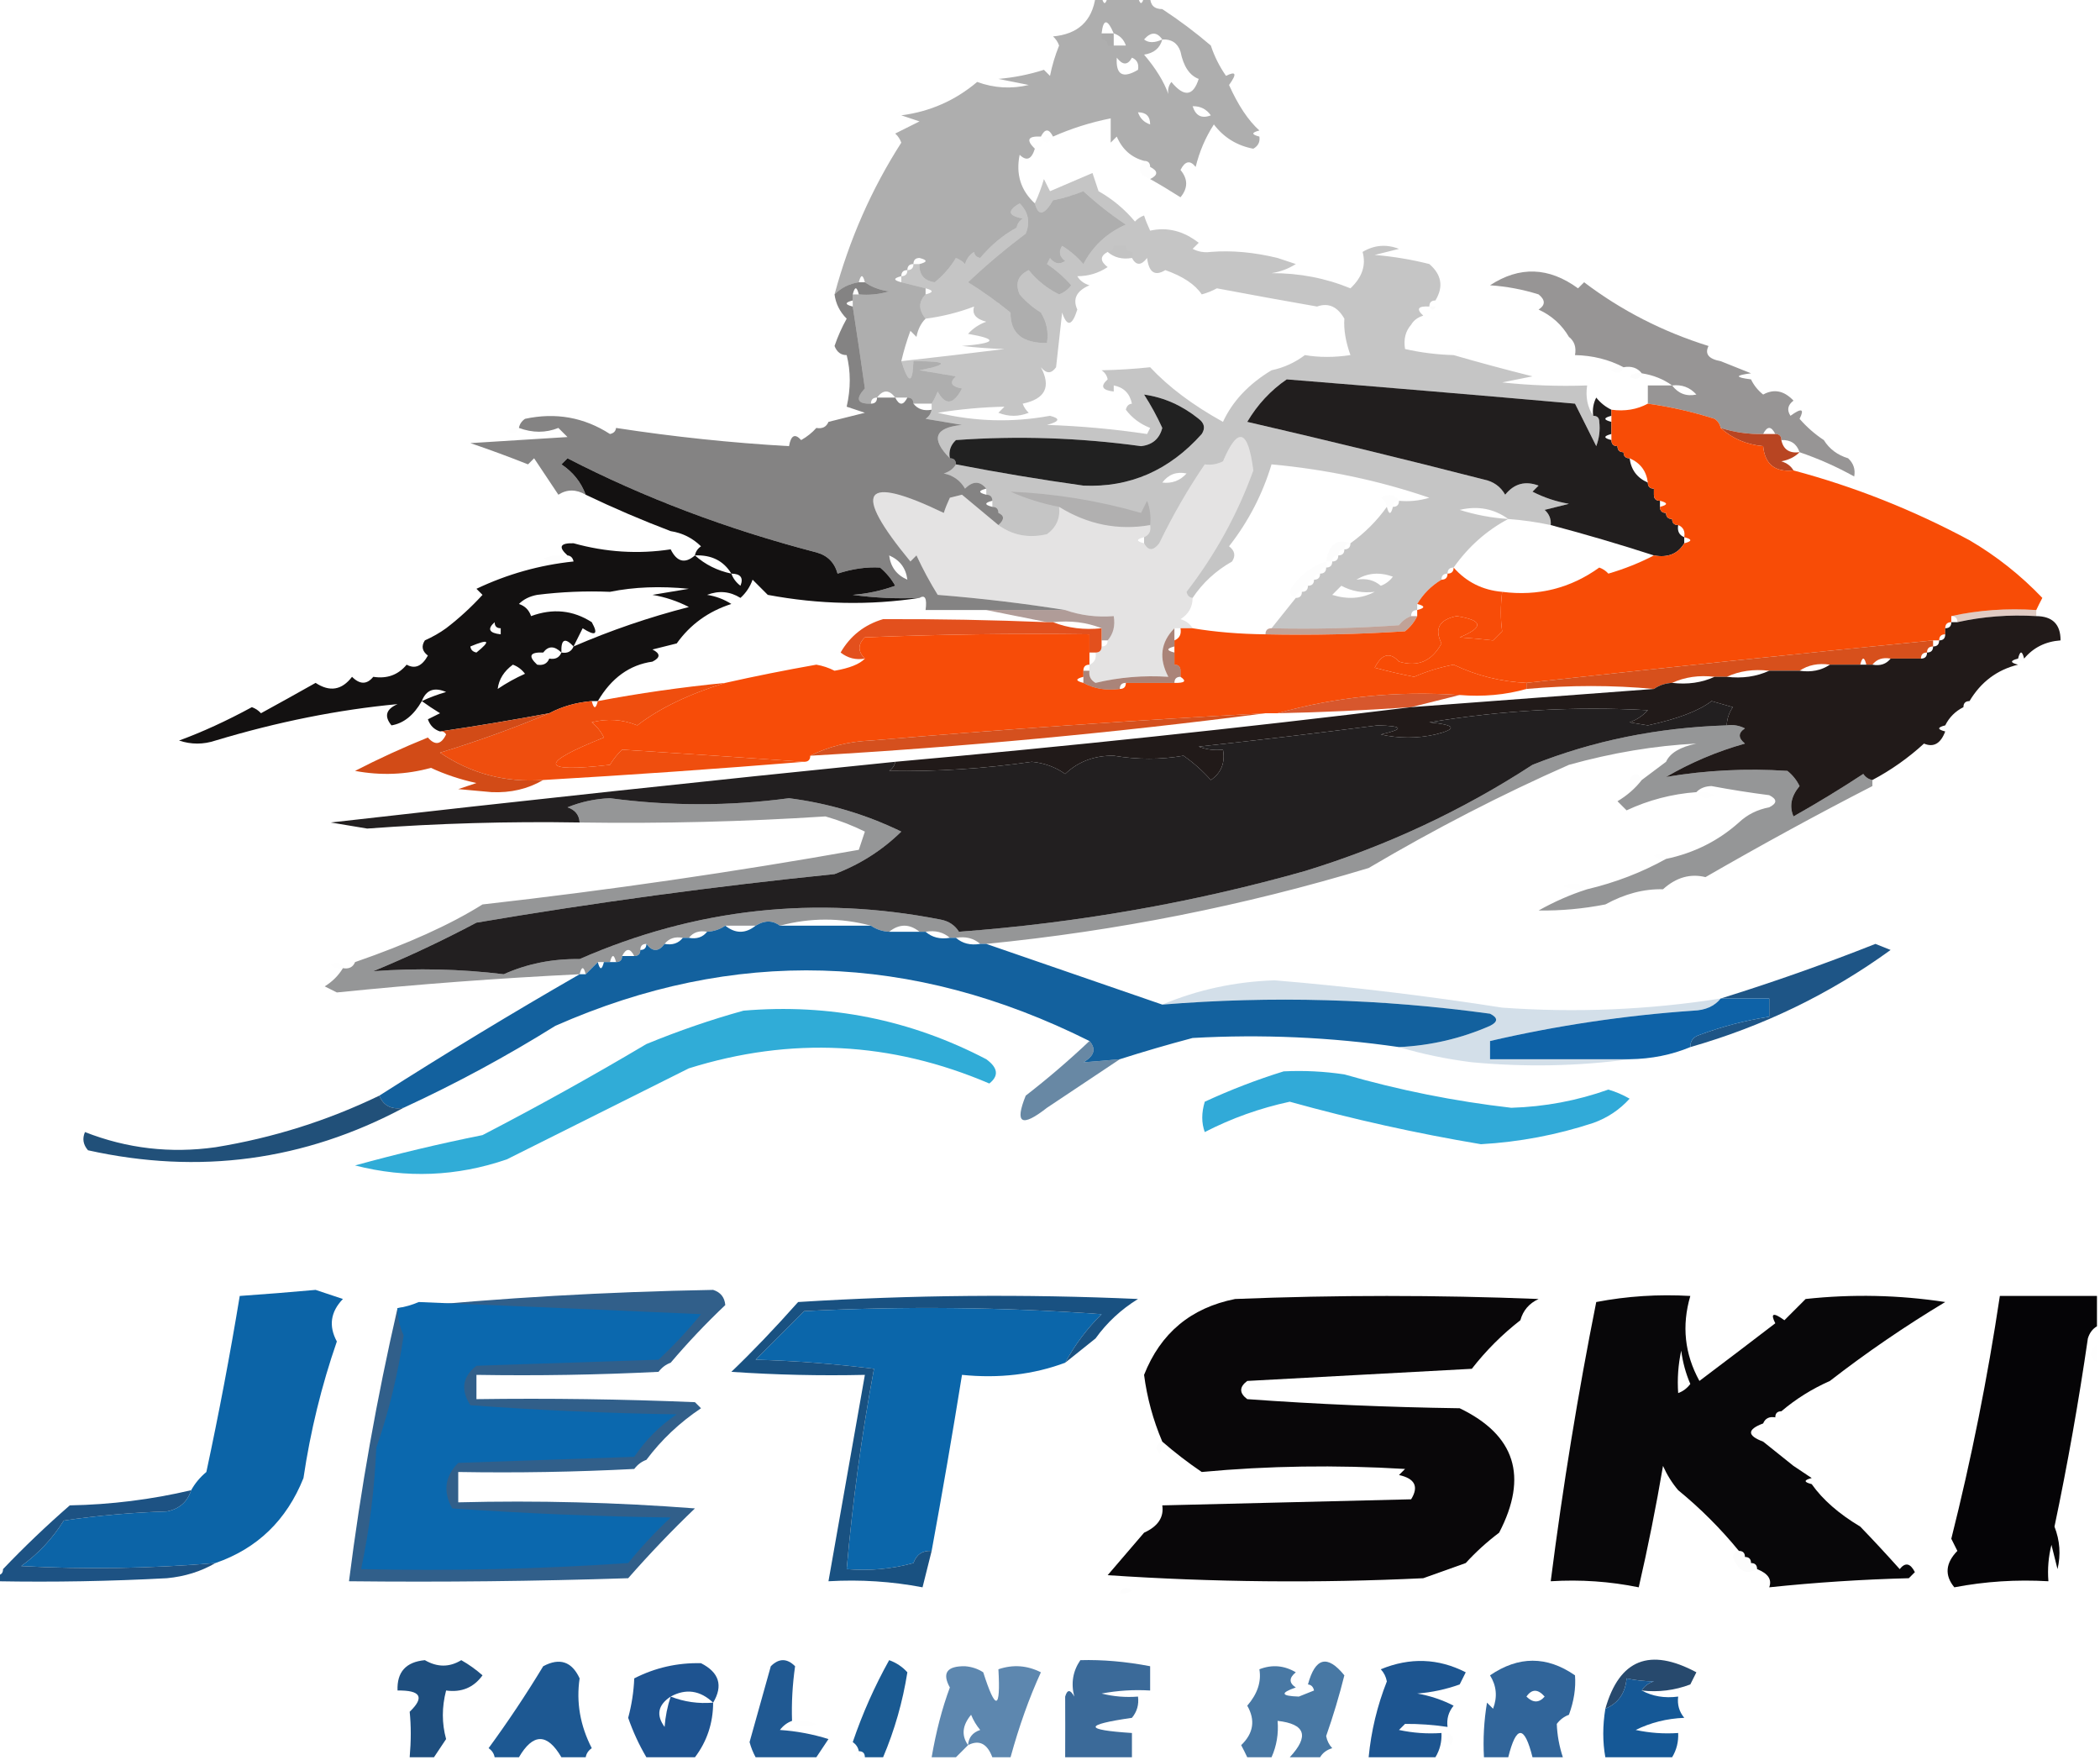 <?xml version="1.0" encoding="UTF-8"?>
<!DOCTYPE svg PUBLIC "-//W3C//DTD SVG 1.1//EN" "http://www.w3.org/Graphics/SVG/1.1/DTD/svg11.dtd">
<svg xmlns="http://www.w3.org/2000/svg" version="1.1" width="346px" height="290px" style="shape-rendering:geometricPrecision; text-rendering:geometricPrecision; image-rendering:optimizeQuality; fill-rule:evenodd; clip-rule:evenodd" xmlns:xlink="http://www.w3.org/1999/xlink">
<g><path style="opacity:0.338" fill="#0f0f0f" d="M 180.5,-0.5 C 180.833,-0.5 181.167,-0.5 181.5,-0.5C 181.833,0.833 182.167,0.833 182.5,-0.5C 184.167,-0.5 185.833,-0.5 187.5,-0.5C 187.833,0.833 188.167,0.833 188.5,-0.5C 188.833,-0.5 189.167,-0.5 189.5,-0.5C 189.5,0.833 190.167,1.5 191.5,1.5C 194.28,3.321 196.946,5.321 199.5,7.5C 200.072,9.255 200.906,10.922 202,12.5C 203.666,11.66 203.833,12.16 202.5,14C 204.002,17.352 205.668,19.852 207.5,21.5C 206.167,21.833 206.167,22.167 207.5,22.5C 207.631,23.376 207.298,24.043 206.5,24.5C 203.812,23.995 201.645,22.662 200,20.5C 198.619,22.635 197.619,24.968 197,27.5C 196.086,26.346 195.253,26.513 194.5,28C 195.747,29.494 195.747,30.994 194.5,32.5C 192.66,31.33 190.994,30.33 189.5,29.5C 190.833,28.833 190.833,28.167 189.5,27.5C 189.5,26.833 189.167,26.5 188.5,26.5C 186.407,25.942 184.907,24.609 184,22.5C 183.667,22.833 183.333,23.167 183,23.5C 183,22.167 183,20.833 183,19.5C 179.697,20.157 176.531,21.157 173.5,22.5C 172.833,21.167 172.167,21.167 171.5,22.5C 169.352,22.389 169.019,23.056 170.5,24.5C 169.965,26.27 169.131,26.604 168,25.5C 167.348,28.709 168.182,31.375 170.5,33.5C 171.053,35.657 172.053,35.49 173.5,33C 175.218,32.654 176.885,32.154 178.5,31.5C 180.69,33.524 183.023,35.357 185.5,37C 182.409,38.346 180.076,40.512 178.5,43.5C 177.481,42.313 176.314,41.313 175,40.5C 174.383,41.449 174.549,42.282 175.5,43C 174.551,43.617 173.718,43.451 173,42.5C 172.833,42.833 172.667,43.167 172.5,43.5C 173.981,44.48 175.315,45.647 176.5,47C 175.975,47.692 175.308,48.192 174.5,48.5C 172.52,47.516 170.853,46.183 169.5,44.5C 167.717,45.348 167.217,46.681 168,48.5C 169.019,49.687 170.186,50.687 171.5,51.5C 172.452,53.045 172.785,54.712 172.5,56.5C 168.456,56.565 166.456,54.899 166.5,51.5C 164.224,49.649 161.891,47.982 159.5,46.5C 162.52,43.645 165.687,40.979 169,38.5C 169.774,36.597 169.44,34.93 168,33.5C 165.904,34.715 166.071,35.549 168.5,36C 167.944,36.383 167.611,36.883 167.5,37.5C 166.833,37.167 166.167,36.833 165.5,36.5C 164.746,34.495 163.579,33.828 162,34.5C 161.411,32.137 159.911,31.137 157.5,31.5C 157.66,33.199 157.494,34.866 157,36.5C 156.667,35.833 156.333,35.167 156,34.5C 154.644,37.329 153.144,39.995 151.5,42.5C 150.833,42.5 150.5,42.833 150.5,43.5C 149.833,43.5 149.5,43.833 149.5,44.5C 148.833,44.5 148.5,44.833 148.5,45.5C 147.167,45.833 147.167,46.167 148.5,46.5C 149.833,46.833 151.167,47.167 152.5,47.5C 152.5,47.833 152.5,48.167 152.5,48.5C 151.314,49.705 151.314,51.039 152.5,52.5C 151.732,53.263 151.232,54.263 151,55.5C 150.667,55.167 150.333,54.833 150,54.5C 149.392,56.154 148.892,57.821 148.5,59.5C 149.695,63.286 150.362,63.286 150.5,59.5C 156.208,59.492 156.541,59.992 151.5,61C 153.5,61.333 155.5,61.667 157.5,62C 156.366,63.016 156.699,63.683 158.5,64C 157.107,66.683 155.774,66.85 154.5,64.5C 154.213,65.2 153.88,65.867 153.5,66.5C 152.5,66.5 151.5,66.5 150.5,66.5C 150.5,65.833 150.167,65.5 149.5,65.5C 148.833,65.5 148.167,65.5 147.5,65.5C 146.5,64.167 145.5,64.167 144.5,65.5C 143.833,65.5 143.5,65.833 143.5,66.5C 141.235,66.559 140.902,65.726 142.5,64C 141.862,59.455 141.195,54.955 140.5,50.5C 140.5,50.167 140.5,49.833 140.5,49.5C 140.5,49.167 140.5,48.833 140.5,48.5C 140.833,48.5 141.167,48.5 141.5,48.5C 143.199,48.66 144.866,48.493 146.5,48C 144.942,47.79 143.609,47.29 142.5,46.5C 142.167,45.167 141.833,45.167 141.5,46.5C 139.938,46.733 138.605,47.4 137.5,48.5C 139.935,39.47 143.601,31.137 148.5,23.5C 148.291,22.914 147.957,22.414 147.5,22C 148.833,21.333 150.167,20.667 151.5,20C 150.5,19.667 149.5,19.333 148.5,19C 153.209,18.395 157.376,16.562 161,13.5C 163.787,14.517 166.62,14.684 169.5,14C 167.833,13.667 166.167,13.333 164.5,13C 167.095,12.774 169.595,12.274 172,11.5C 172.333,11.833 172.667,12.167 173,12.5C 173.346,10.782 173.846,9.115 174.5,7.5C 174.291,6.914 173.957,6.414 173.5,6C 177.602,5.633 179.935,3.466 180.5,-0.5 Z M 183.5,5.5 C 182.833,5.5 182.167,5.5 181.5,5.5C 181.786,3.067 182.452,3.067 183.5,5.5 Z M 183.5,5.5 C 184.5,5.833 185.167,6.5 185.5,7.5C 184.833,7.5 184.167,7.5 183.5,7.5C 183.5,6.833 183.5,6.167 183.5,5.5 Z M 191.5,6.5 C 190.233,7.087 189.233,7.087 188.5,6.5C 189.614,5.224 190.614,5.224 191.5,6.5 Z M 191.5,6.5 C 193.027,6.427 194.027,7.094 194.5,8.5C 194.988,10.932 195.988,12.432 197.5,13C 196.586,15.873 195.086,16.04 193,13.5C 192.536,14.094 192.369,14.761 192.5,15.5C 191.788,13.473 190.455,11.307 188.5,9C 190.119,8.764 191.119,7.931 191.5,6.5 Z M 186.5,9.5 C 187.338,9.842 187.672,10.508 187.5,11.5C 184.993,12.999 183.826,12.332 184,9.5C 184.977,10.774 185.811,10.774 186.5,9.5 Z M 196.5,17.5 C 197.756,17.461 198.756,17.961 199.5,19C 198.002,19.585 197.002,19.085 196.5,17.5 Z M 187.5,18.5 C 188.833,18.5 189.5,19.167 189.5,20.5C 188.5,20.167 187.833,19.5 187.5,18.5 Z M 165.5,36.5 C 166.167,36.833 166.833,37.167 167.5,37.5C 165.259,38.729 163.259,40.395 161.5,42.5C 160.893,42.376 160.56,42.043 160.5,41.5C 159.778,41.917 159.278,42.584 159,43.5C 158.586,43.043 158.086,42.709 157.5,42.5C 156.561,44.053 155.394,45.387 154,46.5C 152.251,46.252 151.418,45.252 151.5,43.5C 152.833,43.167 152.833,42.833 151.5,42.5C 153.144,39.995 154.644,37.329 156,34.5C 156.333,35.167 156.667,35.833 157,36.5C 157.494,34.866 157.66,33.199 157.5,31.5C 159.911,31.137 161.411,32.137 162,34.5C 163.579,33.828 164.746,34.495 165.5,36.5 Z"/></g>
<g><path style="opacity:0.035" fill="#000000" d="M 191.5,0.5 C 192.833,1.167 192.833,1.167 191.5,0.5 Z"/></g>
<g><path style="opacity:0.018" fill="#000000" d="M 181.5,6.5 C 181.5,6.167 181.5,5.833 181.5,5.5C 182.167,5.5 182.833,5.5 183.5,5.5C 183.5,6.167 183.5,6.833 183.5,7.5C 183.167,7.5 182.833,7.5 182.5,7.5C 182.5,6.833 182.167,6.5 181.5,6.5 Z"/></g>
<g><path style="opacity:0.039" fill="#000000" d="M 199.5,6.5 C 200.833,7.167 200.833,7.167 199.5,6.5 Z"/></g>
<g><path style="opacity:0.004" fill="#000000" d="M 151.5,16.5 C 152.833,17.167 152.833,17.167 151.5,16.5 Z"/></g>
<g><path style="opacity:0.008" fill="#000000" d="M 207.5,21.5 C 208.833,22.167 208.833,22.167 207.5,21.5 Z"/></g>
<g><path style="opacity:0.006" fill="#000000" d="M 171.5,22.5 C 172.167,22.5 172.833,22.5 173.5,22.5C 172.833,23.833 172.167,23.833 171.5,22.5 Z"/></g>
<g><path style="opacity:0.01" fill="#000000" d="M 188.5,26.5 C 189.167,26.5 189.5,26.833 189.5,27.5C 189.5,28.167 189.5,28.833 189.5,29.5C 187.618,28.779 187.285,27.779 188.5,26.5 Z"/></g>
<g><path style="opacity:0.016" fill="#000000" d="M 235.5,42.5 C 236.833,43.167 236.833,43.167 235.5,42.5 Z"/></g>
<g><path style="opacity:0.031" fill="#000000" d="M 236.5,49.5 C 237.833,50.167 237.833,50.167 236.5,49.5 Z"/></g>
<g><path style="opacity:0.016" fill="#000000" d="M 235.5,50.5 C 235.833,50.5 236.167,50.5 236.5,50.5C 236.315,51.17 235.981,51.17 235.5,50.5 Z"/></g>
<g><path style="opacity:0.008" fill="#000000" d="M 232.5,53.5 C 233.833,54.167 233.833,54.167 232.5,53.5 Z"/></g>
<g><path style="opacity:0.008" fill="#000000" d="M 232.5,55.5 C 233.833,56.167 233.833,56.167 232.5,55.5 Z"/></g>
<g><path style="opacity:0.008" fill="#000000" d="M 258.5,55.5 C 257.833,56.167 257.833,56.167 258.5,55.5 Z"/></g>
<g><path style="opacity:0.004" fill="#000000" d="M 239.5,58.5 C 239.897,57.475 240.563,57.308 241.5,58C 240.906,58.464 240.239,58.631 239.5,58.5 Z"/></g>
<g><path style="opacity:0.012" fill="#000000" d="M 283.5,58.5 C 284.833,59.167 284.833,59.167 283.5,58.5 Z"/></g>
<g><path style="opacity:0.008" fill="#000000" d="M 267.5,60.5 C 267.103,61.525 266.437,61.692 265.5,61C 266.094,60.536 266.761,60.369 267.5,60.5 Z"/></g>
<g><path style="opacity:0.012" fill="#000000" d="M 270.5,61.5 C 270.103,62.525 269.437,62.692 268.5,62C 269.094,61.536 269.761,61.369 270.5,61.5 Z"/></g>
<g><path style="opacity:0.004" fill="#000000" d="M 288.5,61.5 C 289.833,62.167 289.833,62.167 288.5,61.5 Z"/></g>
<g><path style="opacity:0.004" fill="#000000" d="M 138.5,63.5 C 139.833,64.167 139.833,64.167 138.5,63.5 Z"/></g>
<g><path style="opacity:0.438" fill="#140f0e" d="M 283.5,59.5 C 285.167,60.167 286.833,60.833 288.5,61.5C 285.833,61.833 285.833,62.167 288.5,62.5C 288.953,63.458 289.619,64.292 290.5,65C 292.279,64.021 293.945,64.354 295.5,66C 294.549,66.718 294.383,67.551 295,68.5C 296.84,67.167 297.34,67.334 296.5,69C 297.705,70.376 299.038,71.542 300.5,72.5C 301.406,73.965 302.739,74.965 304.5,75.5C 305.386,76.325 305.719,77.325 305.5,78.5C 302.627,76.897 299.627,75.564 296.5,74.5C 296.027,73.094 295.027,72.427 293.5,72.5C 293.5,71.833 293.167,71.5 292.5,71.5C 291.833,70.167 291.167,70.167 290.5,71.5C 288.097,71.552 285.764,71.219 283.5,70.5C 283.389,69.883 283.056,69.383 282.5,69C 278.888,67.85 275.222,67.017 271.5,66.5C 271.5,65.5 271.5,64.5 271.5,63.5C 272.833,63.5 274.167,63.5 275.5,63.5C 274.07,62.462 272.403,61.796 270.5,61.5C 269.791,60.596 268.791,60.263 267.5,60.5C 265.095,59.232 262.428,58.565 259.5,58.5C 259.737,57.209 259.404,56.209 258.5,55.5C 257.327,53.496 255.66,51.996 253.5,51C 254.641,50.259 254.641,49.425 253.5,48.5C 250.893,47.682 248.226,47.182 245.5,47C 250.354,43.817 255.188,43.984 260,47.5C 260.333,47.167 260.667,46.833 261,46.5C 267.127,51.148 273.961,54.648 281.5,57C 280.849,58.308 281.515,59.141 283.5,59.5 Z M 275.5,63.5 C 277.103,63.312 278.437,63.812 279.5,65C 277.86,65.348 276.527,64.848 275.5,63.5 Z"/></g>
<g><path style="opacity:1" fill="#211e1e" d="M 263.5,69.5 C 263.5,68.833 263.167,68.5 262.5,68.5C 262.351,67.448 262.517,66.448 263,65.5C 263.708,66.38 264.542,67.047 265.5,67.5C 265.5,67.833 265.5,68.167 265.5,68.5C 264.167,68.833 264.167,69.167 265.5,69.5C 265.5,70.167 265.5,70.833 265.5,71.5C 264.167,71.833 264.167,72.167 265.5,72.5C 265.5,73.167 265.833,73.5 266.5,73.5C 266.5,74.167 266.833,74.5 267.5,74.5C 267.5,75.167 267.833,75.5 268.5,75.5C 268.738,77.404 269.738,78.738 271.5,79.5C 271.5,80.167 271.833,80.5 272.5,80.5C 272.5,80.833 272.5,81.167 272.5,81.5C 272.5,82.167 272.833,82.5 273.5,82.5C 273.5,82.833 273.5,83.167 273.5,83.5C 273.5,84.167 273.833,84.5 274.5,84.5C 274.5,85.167 274.833,85.5 275.5,85.5C 275.5,86.167 275.833,86.5 276.5,86.5C 276.328,87.492 276.662,88.158 277.5,88.5C 277.5,88.833 277.5,89.167 277.5,89.5C 276.448,91.256 274.781,91.923 272.5,91.5C 266.862,89.675 261.196,88.008 255.5,86.5C 255.586,85.504 255.252,84.671 254.5,84C 255.833,83.667 257.167,83.333 258.5,83C 256.392,82.64 254.392,81.973 252.5,81C 252.833,80.667 253.167,80.333 253.5,80C 251.299,79.175 249.466,79.675 248,81.5C 247.228,80.151 246.061,79.318 244.5,79C 231.451,75.654 218.451,72.487 205.5,69.5C 207.185,66.651 209.352,64.318 212,62.5C 227.826,63.771 243.66,65.104 259.5,66.5C 260.667,68.833 261.833,71.167 263,73.5C 263.49,72.207 263.657,70.873 263.5,69.5 Z"/></g>
<g><path style="opacity:0.004" fill="#000000" d="M 85.5,70.5 C 85.103,71.525 84.437,71.692 83.5,71C 84.094,70.536 84.761,70.369 85.5,70.5 Z"/></g>
<g><path style="opacity:1" fill="#212121" d="M 157.5,76.5 C 157.5,75.833 157.167,75.5 156.5,75.5C 156.281,74.325 156.614,73.325 157.5,72.5C 167.652,71.769 177.819,72.102 188,73.5C 189.871,73.291 191.038,72.291 191.5,70.5C 190.627,68.587 189.627,66.753 188.5,65C 191.77,65.463 194.77,66.796 197.5,69C 198.451,69.718 198.617,70.551 198,71.5C 192.635,77.51 186.135,80.344 178.5,80C 171.45,79.014 164.45,77.847 157.5,76.5 Z"/></g>
<g><path style="opacity:0.004" fill="#000000" d="M 300.5,71.5 C 301.833,72.167 301.833,72.167 300.5,71.5 Z"/></g>
<g><path style="opacity:0.238" fill="#0c0b0b" d="M 199.5,41.5 C 202.959,41.223 206.625,41.556 210.5,42.5C 211.5,42.833 212.5,43.167 213.5,43.5C 212.271,44.281 210.938,44.781 209.5,45C 214.069,44.982 218.403,45.815 222.5,47.5C 224.441,45.684 225.108,43.684 224.5,41.5C 226.421,40.359 228.421,40.192 230.5,41C 229.167,41.333 227.833,41.667 226.5,42C 229.587,42.259 232.587,42.759 235.5,43.5C 237.531,45.249 237.865,47.249 236.5,49.5C 235.833,49.5 235.5,49.833 235.5,50.5C 233.621,50.393 233.288,50.893 234.5,52C 233.584,52.278 232.918,52.778 232.5,53.5C 231.566,54.568 231.232,55.901 231.5,57.5C 234.127,58.092 236.794,58.425 239.5,58.5C 243.693,59.714 248.026,60.88 252.5,62C 250.833,62.333 249.167,62.667 247.5,63C 252.155,63.499 256.821,63.666 261.5,63.5C 261.216,65.415 261.549,67.081 262.5,68.5C 263.167,68.5 263.5,68.833 263.5,69.5C 263.657,70.873 263.49,72.207 263,73.5C 261.833,71.167 260.667,68.833 259.5,66.5C 243.66,65.104 227.826,63.771 212,62.5C 209.352,64.318 207.185,66.651 205.5,69.5C 218.451,72.487 231.451,75.654 244.5,79C 246.061,79.318 247.228,80.151 248,81.5C 249.466,79.675 251.299,79.175 253.5,80C 253.167,80.333 252.833,80.667 252.5,81C 254.392,81.973 256.392,82.64 258.5,83C 257.167,83.333 255.833,83.667 254.5,84C 255.252,84.671 255.586,85.504 255.5,86.5C 253.194,86.007 250.861,85.674 248.5,85.5C 244.929,87.397 241.929,90.064 239.5,93.5C 238.833,93.5 238.5,93.833 238.5,94.5C 237.833,94.5 237.5,94.833 237.5,95.5C 235.833,96.5 234.5,97.833 233.5,99.5C 233.5,99.833 233.5,100.167 233.5,100.5C 232.833,100.5 232.5,100.833 232.5,101.5C 231.711,101.783 231.044,102.283 230.5,103C 223.508,103.5 216.508,103.666 209.5,103.5C 210.833,101.833 212.167,100.167 213.5,98.5C 214.167,98.5 214.5,98.167 214.5,97.5C 215.167,97.5 215.5,97.167 215.5,96.5C 216.167,96.5 216.5,96.167 216.5,95.5C 217.167,95.5 217.5,95.167 217.5,94.5C 218.167,94.5 218.5,94.167 218.5,93.5C 219.167,93.5 219.5,93.167 219.5,92.5C 220.167,92.5 220.5,92.167 220.5,91.5C 221.167,91.5 221.5,91.167 221.5,90.5C 222.167,90.5 222.5,90.167 222.5,89.5C 224.861,87.806 226.861,85.806 228.5,83.5C 228.833,84.833 229.167,84.833 229.5,83.5C 230.167,83.5 230.5,83.167 230.5,82.5C 232.199,82.66 233.866,82.493 235.5,82C 227.252,79.174 218.586,77.341 209.5,76.5C 208.024,81.415 205.691,85.915 202.5,90C 203.451,90.718 203.617,91.551 203,92.5C 200.31,94.027 198.143,96.027 196.5,98.5C 195.957,98.44 195.624,98.107 195.5,97.5C 200.221,91.39 203.887,84.724 206.5,77.5C 205.63,70.693 203.963,70.193 201.5,76C 200.552,76.483 199.552,76.65 198.5,76.5C 195.738,80.542 193.238,84.876 191,89.5C 190.023,90.774 189.189,90.774 188.5,89.5C 188.5,89.167 188.5,88.833 188.5,88.5C 189.338,88.158 189.672,87.492 189.5,86.5C 189.657,85.127 189.49,83.793 189,82.5C 188.667,83.167 188.333,83.833 188,84.5C 180.965,82.475 173.798,81.308 166.5,81C 169.08,82.144 171.747,82.978 174.5,83.5C 174.703,85.39 174.037,86.89 172.5,88C 169.518,88.703 166.851,88.203 164.5,86.5C 165.506,85.604 165.506,84.938 164.5,84.5C 164.5,83.833 164.167,83.5 163.5,83.5C 163.5,83.167 163.5,82.833 163.5,82.5C 163.5,81.833 163.167,81.5 162.5,81.5C 162.5,81.167 162.5,80.833 162.5,80.5C 161.458,79.209 160.292,79.209 159,80.5C 158.228,79.151 157.061,78.318 155.5,78C 156.416,77.722 157.082,77.222 157.5,76.5C 164.45,77.847 171.45,79.014 178.5,80C 186.135,80.344 192.635,77.51 198,71.5C 198.617,70.551 198.451,69.718 197.5,69C 194.77,66.796 191.77,65.463 188.5,65C 189.627,66.753 190.627,68.587 191.5,70.5C 191.038,72.291 189.871,73.291 188,73.5C 177.819,72.102 167.652,71.769 157.5,72.5C 156.614,73.325 156.281,74.325 156.5,75.5C 153.312,72.283 153.979,70.45 158.5,70C 156.5,69.667 154.5,69.333 152.5,69C 153.056,68.617 153.389,68.117 153.5,67.5C 153.5,67.167 153.5,66.833 153.5,66.5C 153.88,65.867 154.213,65.2 154.5,64.5C 155.774,66.85 157.107,66.683 158.5,64C 156.699,63.683 156.366,63.016 157.5,62C 155.5,61.667 153.5,61.333 151.5,61C 156.541,59.992 156.208,59.492 150.5,59.5C 150.362,63.286 149.695,63.286 148.5,59.5C 154.116,58.875 159.783,58.209 165.5,57.5C 163.43,57.448 161.097,57.281 158.5,57C 164.175,56.536 164.508,55.869 159.5,55C 160.328,54.085 161.328,53.419 162.5,53C 160.776,52.552 160.109,51.718 160.5,50.5C 157.904,51.482 155.238,52.149 152.5,52.5C 151.314,51.039 151.314,49.705 152.5,48.5C 153.833,48.167 153.833,47.833 152.5,47.5C 151.167,47.167 149.833,46.833 148.5,46.5C 148.5,46.167 148.5,45.833 148.5,45.5C 149.167,45.5 149.5,45.167 149.5,44.5C 150.167,44.5 150.5,44.167 150.5,43.5C 150.833,43.5 151.167,43.5 151.5,43.5C 151.418,45.252 152.251,46.252 154,46.5C 155.394,45.387 156.561,44.053 157.5,42.5C 158.086,42.709 158.586,43.043 159,43.5C 159.278,42.584 159.778,41.917 160.5,41.5C 160.56,42.043 160.893,42.376 161.5,42.5C 163.259,40.395 165.259,38.729 167.5,37.5C 167.611,36.883 167.944,36.383 168.5,36C 166.071,35.549 165.904,34.715 168,33.5C 169.44,34.93 169.774,36.597 169,38.5C 165.687,40.979 162.52,43.645 159.5,46.5C 161.891,47.982 164.224,49.649 166.5,51.5C 166.456,54.899 168.456,56.565 172.5,56.5C 172.785,54.712 172.452,53.045 171.5,51.5C 170.186,50.687 169.019,49.687 168,48.5C 167.217,46.681 167.717,45.348 169.5,44.5C 170.853,46.183 172.52,47.516 174.5,48.5C 175.308,48.192 175.975,47.692 176.5,47C 175.315,45.647 173.981,44.48 172.5,43.5C 172.667,43.167 172.833,42.833 173,42.5C 173.718,43.451 174.551,43.617 175.5,43C 174.549,42.282 174.383,41.449 175,40.5C 176.314,41.313 177.481,42.313 178.5,43.5C 180.076,40.512 182.409,38.346 185.5,37C 183.023,35.357 180.69,33.524 178.5,31.5C 176.885,32.154 175.218,32.654 173.5,33C 172.053,35.49 171.053,35.657 170.5,33.5C 171.09,32.234 171.59,30.901 172,29.5C 172.333,30.167 172.667,30.833 173,31.5C 175.333,30.5 177.667,29.5 180,28.5C 180.333,29.5 180.667,30.5 181,31.5C 183.292,32.79 185.292,34.456 187,36.5C 187.414,36.043 187.914,35.709 188.5,35.5C 188.736,36.247 189.07,37.081 189.5,38C 192.316,37.37 194.982,38.036 197.5,40C 197.167,40.333 196.833,40.667 196.5,41C 197.448,41.483 198.448,41.65 199.5,41.5 Z M 182.5,41.5 C 183.568,42.434 184.901,42.768 186.5,42.5C 187.189,43.774 188.023,43.774 189,42.5C 189.284,44.886 190.284,45.552 192,44.5C 194.909,45.527 196.909,46.86 198,48.5C 198.873,48.264 199.707,47.931 200.5,47.5C 206.022,48.543 211.522,49.543 217,50.5C 218.857,49.833 220.357,50.5 221.5,52.5C 221.374,54.279 221.708,56.279 222.5,58.5C 219.837,58.898 217.337,58.898 215,58.5C 213.349,59.742 211.515,60.576 209.5,61C 205.74,63.26 203.073,66.093 201.5,69.5C 196.54,66.755 192.54,63.755 189.5,60.5C 186.933,60.778 184.267,60.944 181.5,61C 182.056,61.383 182.389,61.883 182.5,62.5C 181.243,63.623 181.576,64.289 183.5,64.5C 183.5,64.167 183.5,63.833 183.5,63.5C 185.144,63.81 186.144,64.81 186.5,66.5C 185.957,66.56 185.624,66.893 185.5,67.5C 186.518,68.852 187.851,69.852 189.5,70.5C 189.333,70.833 189.167,71.167 189,71.5C 183.583,70.691 178.083,70.191 172.5,70C 174.595,69.444 174.762,68.944 173,68.5C 166.829,69.635 160.662,69.468 154.5,68C 158.201,67.41 161.868,67.077 165.5,67C 165.167,67.333 164.833,67.667 164.5,68C 166.167,68.667 167.833,68.667 169.5,68C 169.043,67.586 168.709,67.086 168.5,66.5C 172.218,65.731 173.218,63.731 171.5,60.5C 172.397,61.598 173.23,61.598 174,60.5C 174.333,57.5 174.667,54.5 175,51.5C 175.805,53.901 176.638,53.734 177.5,51C 176.701,49.251 177.368,47.918 179.5,47C 178.584,46.722 177.918,46.222 177.5,45.5C 179.308,45.509 180.975,45.009 182.5,44C 181.226,43.023 181.226,42.189 182.5,41.5 Z M 191.5,79.5 C 192.527,78.152 193.86,77.652 195.5,78C 194.437,79.188 193.103,79.688 191.5,79.5 Z M 248.5,85.5 C 245.784,85.322 243.117,84.822 240.5,84C 243.482,83.297 246.149,83.797 248.5,85.5 Z M 189.5,86.5 C 184.216,87.417 179.216,86.417 174.5,83.5C 171.747,82.978 169.08,82.144 166.5,81C 173.798,81.308 180.965,82.475 188,84.5C 188.333,83.833 188.667,83.167 189,82.5C 189.49,83.793 189.657,85.127 189.5,86.5 Z M 223.5,95.5 C 225.288,94.377 227.288,94.211 229.5,95C 228.956,95.717 228.289,96.217 227.5,96.5C 226.432,95.566 225.099,95.232 223.5,95.5 Z M 226.5,97.5 C 224.372,98.629 222.039,98.796 219.5,98C 220,97.5 220.5,97 221,96.5C 222.699,97.406 224.533,97.739 226.5,97.5 Z"/></g>
<g><path style="opacity:0.008" fill="#000000" d="M 182.5,62.5 C 182.5,63.167 182.833,63.5 183.5,63.5C 183.5,63.833 183.5,64.167 183.5,64.5C 181.576,64.289 181.243,63.623 182.5,62.5 Z"/></g>
<g><path style="opacity:0.004" fill="#000000" d="M 199.5,40.5 C 200.833,41.167 200.833,41.167 199.5,40.5 Z"/></g>
<g><path style="opacity:0.012" fill="#000000" d="M 183.5,40.5 C 184.167,40.5 184.833,40.5 185.5,40.5C 185.5,41.167 185.833,41.5 186.5,41.5C 186.5,41.833 186.5,42.167 186.5,42.5C 184.901,42.768 183.568,42.434 182.5,41.5C 183.167,41.5 183.5,41.167 183.5,40.5 Z"/></g>
<g><path style="opacity:1" fill="#b84522" d="M 283.5,70.5 C 285.764,71.219 288.097,71.552 290.5,71.5C 291.167,71.5 291.833,71.5 292.5,71.5C 293.167,71.5 293.5,71.833 293.5,72.5C 293.821,74.048 294.821,74.715 296.5,74.5C 295.737,75.268 294.737,75.768 293.5,76C 294.416,76.278 295.082,76.778 295.5,77.5C 292.454,77.817 290.787,76.484 290.5,73.5C 287.728,73.241 285.395,72.241 283.5,70.5 Z"/></g>
<g><path style="opacity:0.024" fill="#545554" d="M 297.5,75.5 C 298.833,76.167 298.833,76.167 297.5,75.5 Z"/></g>
<g><path style="opacity:1" fill="#f84c06" d="M 271.5,66.5 C 275.222,67.017 278.888,67.85 282.5,69C 283.056,69.383 283.389,69.883 283.5,70.5C 285.395,72.241 287.728,73.241 290.5,73.5C 290.787,76.484 292.454,77.817 295.5,77.5C 305.537,80.177 315.204,84.011 324.5,89C 328.931,91.596 332.931,94.762 336.5,98.5C 336.137,99.183 335.804,99.85 335.5,100.5C 330.637,100.181 325.97,100.514 321.5,101.5C 321.5,101.833 321.5,102.167 321.5,102.5C 320.833,102.5 320.5,102.833 320.5,103.5C 320.5,103.833 320.5,104.167 320.5,104.5C 319.833,104.5 319.5,104.833 319.5,105.5C 319.167,105.5 318.833,105.5 318.5,105.5C 296.069,107.718 273.735,110.051 251.5,112.5C 247.252,112.303 243.252,111.303 239.5,109.5C 237.246,109.931 235.079,110.597 233,111.5C 230.815,111.079 228.649,110.579 226.5,110C 227.676,107.699 229.01,107.366 230.5,109C 233.596,109.927 235.93,108.927 237.5,106C 236.302,103.568 237.136,102.068 240,101.5C 244.35,102.172 244.517,103.339 240.5,105C 242.521,105.14 244.355,105.307 246,105.5C 246.5,105 247,104.5 247.5,104C 247.216,102.044 247.216,99.877 247.5,97.5C 253.401,98.257 258.734,96.924 263.5,93.5C 264.086,93.709 264.586,94.043 265,94.5C 267.672,93.718 270.172,92.718 272.5,91.5C 274.781,91.923 276.448,91.256 277.5,89.5C 278.833,89.167 278.833,88.833 277.5,88.5C 277.672,87.508 277.338,86.842 276.5,86.5C 275.833,86.5 275.5,86.167 275.5,85.5C 274.833,85.5 274.5,85.167 274.5,84.5C 273.833,84.5 273.5,84.167 273.5,83.5C 274.833,83.167 274.833,82.833 273.5,82.5C 272.833,82.5 272.5,82.167 272.5,81.5C 272.5,81.167 272.5,80.833 272.5,80.5C 271.833,80.5 271.5,80.167 271.5,79.5C 271.262,77.596 270.262,76.262 268.5,75.5C 267.833,75.5 267.5,75.167 267.5,74.5C 266.833,74.5 266.5,74.167 266.5,73.5C 265.833,73.5 265.5,73.167 265.5,72.5C 265.5,72.167 265.5,71.833 265.5,71.5C 265.5,70.833 265.5,70.167 265.5,69.5C 265.5,69.167 265.5,68.833 265.5,68.5C 265.5,68.167 265.5,67.833 265.5,67.5C 267.735,67.795 269.735,67.461 271.5,66.5 Z"/></g>
<g><path style="opacity:0.01" fill="#000000" d="M 230.5,82.5 C 229.833,82.5 229.5,82.833 229.5,83.5C 229.167,83.5 228.833,83.5 228.5,83.5C 228.389,82.883 228.056,82.383 227.5,82C 228.749,81.26 229.749,81.427 230.5,82.5 Z"/></g>
<g><path style="opacity:0.506" fill="#0c0b0b" d="M 141.5,46.5 C 141.833,46.5 142.167,46.5 142.5,46.5C 143.609,47.29 144.942,47.79 146.5,48C 144.866,48.493 143.199,48.66 141.5,48.5C 141.167,47.167 140.833,47.167 140.5,48.5C 140.5,48.833 140.5,49.167 140.5,49.5C 139.167,49.833 139.167,50.167 140.5,50.5C 141.195,54.955 141.862,59.455 142.5,64C 140.902,65.726 141.235,66.559 143.5,66.5C 144.167,66.5 144.5,66.167 144.5,65.5C 145.5,65.5 146.5,65.5 147.5,65.5C 148.167,66.833 148.833,66.833 149.5,65.5C 150.167,65.5 150.5,65.833 150.5,66.5C 151.209,67.404 152.209,67.737 153.5,67.5C 153.389,68.117 153.056,68.617 152.5,69C 154.5,69.333 156.5,69.667 158.5,70C 153.979,70.45 153.312,72.283 156.5,75.5C 157.167,75.5 157.5,75.833 157.5,76.5C 157.082,77.222 156.416,77.722 155.5,78C 157.061,78.318 158.228,79.151 159,80.5C 160.292,79.209 161.458,79.209 162.5,80.5C 161.167,80.833 161.167,81.167 162.5,81.5C 163.167,81.5 163.5,81.833 163.5,82.5C 162.167,82.833 162.167,83.167 163.5,83.5C 164.167,83.5 164.5,83.833 164.5,84.5C 165.506,84.938 165.506,85.604 164.5,86.5C 162.494,84.827 160.494,83.16 158.5,81.5C 157.833,81.667 157.167,81.833 156.5,82C 156.07,82.919 155.736,83.753 155.5,84.5C 142.111,78.062 140.278,80.729 150,92.5C 150.333,92.167 150.667,91.833 151,91.5C 152.039,93.746 153.206,95.913 154.5,98C 161.68,98.573 168.68,99.406 175.5,100.5C 171.167,100.5 166.833,100.5 162.5,100.5C 159.167,100.5 155.833,100.5 152.5,100.5C 152.754,98.599 152.42,97.933 151.5,98.5C 147.818,98.665 144.152,98.499 140.5,98C 142.9,97.814 145.234,97.314 147.5,96.5C 146.855,95.354 146.022,94.354 145,93.5C 142.766,93.374 140.432,93.707 138,94.5C 137.5,92.667 136.333,91.5 134.5,91C 119.794,87.175 106.128,82.008 93.5,75.5C 93.167,75.833 92.833,76.167 92.5,76.5C 94.404,77.766 95.737,79.433 96.5,81.5C 94.914,80.587 93.414,80.587 92,81.5C 90.667,79.5 89.333,77.5 88,75.5C 87.667,75.833 87.333,76.167 87,76.5C 83.876,75.259 80.71,74.092 77.5,73C 82.833,72.667 88.167,72.333 93.5,72C 93,71.5 92.5,71 92,70.5C 89.919,71.333 87.752,71.333 85.5,70.5C 85.611,69.883 85.944,69.383 86.5,69C 91.561,67.911 96.228,68.744 100.5,71.5C 101.107,71.376 101.44,71.043 101.5,70.5C 110.975,71.958 120.475,72.958 130,73.5C 130.317,71.699 130.984,71.366 132,72.5C 132.995,71.934 133.828,71.267 134.5,70.5C 135.492,70.672 136.158,70.338 136.5,69.5C 138.482,69.005 140.482,68.505 142.5,68C 141.5,67.667 140.5,67.333 139.5,67C 140.177,64.018 140.177,61.185 139.5,58.5C 138.559,58.511 137.892,58.011 137.5,57C 138.029,55.441 138.696,53.941 139.5,52.5C 138.37,51.378 137.703,50.044 137.5,48.5C 138.605,47.4 139.938,46.733 141.5,46.5 Z M 146.5,91.5 C 148.262,92.262 149.262,93.596 149.5,95.5C 147.738,94.738 146.738,93.404 146.5,91.5 Z"/></g>
<g><path style="opacity:0.012" fill="#000000" d="M 134.5,70.5 C 133.833,69.167 133.833,69.167 134.5,70.5 Z"/></g>
<g><path style="opacity:0.004" fill="#000000" d="M 101.5,70.5 C 100.833,69.167 100.833,69.167 101.5,70.5 Z"/></g>
<g><path style="opacity:0.008" fill="#000000" d="M 136.5,69.5 C 135.833,68.167 135.833,68.167 136.5,69.5 Z"/></g>
<g><path style="opacity:0.004" fill="#000000" d="M 110.5,87.5 C 109.833,88.167 109.833,88.167 110.5,87.5 Z"/></g>
<g><path style="opacity:0.012" fill="#000000" d="M 222.5,89.5 C 221.833,89.5 221.5,89.833 221.5,90.5C 220.833,90.5 220.5,90.833 220.5,91.5C 219.833,91.5 219.5,91.833 219.5,92.5C 219.167,92.5 218.833,92.5 218.5,92.5C 218.942,89.668 220.275,88.668 222.5,89.5 Z"/></g>
<g><path style="opacity:0.011" fill="#000000" d="M 93.5,91.5 C 92.399,92.598 91.066,92.765 89.5,92C 90.793,91.51 92.127,91.343 93.5,91.5 Z"/></g>
<g><path style="opacity:0.118" fill="#1a1818" d="M 196.5,98.5 C 196.489,100.017 195.823,101.184 194.5,102C 195.416,102.278 196.082,102.778 196.5,103.5C 195.833,103.5 195.167,103.5 194.5,103.5C 194.167,103.5 193.833,103.5 193.5,103.5C 191.228,105.808 190.894,108.475 192.5,111.5C 188.429,111.234 184.429,111.567 180.5,112.5C 179.702,112.043 179.369,111.376 179.5,110.5C 179.5,110.167 179.5,109.833 179.5,109.5C 180.338,109.158 180.672,108.492 180.5,107.5C 181.167,107.5 181.5,107.167 181.5,106.5C 182.167,106.5 182.5,106.167 182.5,105.5C 183.434,104.432 183.768,103.099 183.5,101.5C 180.721,101.721 178.054,101.388 175.5,100.5C 168.68,99.406 161.68,98.573 154.5,98C 153.206,95.913 152.039,93.746 151,91.5C 150.667,91.833 150.333,92.167 150,92.5C 140.278,80.729 142.111,78.062 155.5,84.5C 155.736,83.753 156.07,82.919 156.5,82C 157.167,81.833 157.833,81.667 158.5,81.5C 160.494,83.16 162.494,84.827 164.5,86.5C 166.851,88.203 169.518,88.703 172.5,88C 174.037,86.89 174.703,85.39 174.5,83.5C 179.216,86.417 184.216,87.417 189.5,86.5C 189.672,87.492 189.338,88.158 188.5,88.5C 187.167,88.833 187.167,89.167 188.5,89.5C 189.189,90.774 190.023,90.774 191,89.5C 193.238,84.876 195.738,80.542 198.5,76.5C 199.552,76.65 200.552,76.483 201.5,76C 203.963,70.193 205.63,70.693 206.5,77.5C 203.887,84.724 200.221,91.39 195.5,97.5C 195.624,98.107 195.957,98.44 196.5,98.5 Z M 189.5,86.5 C 184.216,87.417 179.216,86.417 174.5,83.5C 171.747,82.978 169.08,82.144 166.5,81C 173.798,81.308 180.965,82.475 188,84.5C 188.333,83.833 188.667,83.167 189,82.5C 189.49,83.793 189.657,85.127 189.5,86.5 Z"/></g>
<g><path style="opacity:0.009" fill="#000000" d="M 218.5,92.5 C 218.5,92.833 218.5,93.167 218.5,93.5C 217.833,93.5 217.5,93.833 217.5,94.5C 216.833,94.5 216.5,94.833 216.5,95.5C 215.833,95.5 215.5,95.833 215.5,96.5C 214.833,96.5 214.5,96.833 214.5,97.5C 213.833,97.5 213.5,97.833 213.5,98.5C 212.475,98.103 212.308,97.437 213,96.5C 214.451,94.536 216.284,93.203 218.5,92.5 Z"/></g>
<g><path style="opacity:1" fill="#131111" d="M 151.5,98.5 C 143.3,99.754 134.967,99.587 126.5,98C 125.667,97.167 124.833,96.333 124,95.5C 123.581,96.672 122.915,97.672 122,98.5C 120.274,97.424 118.441,97.257 116.5,98C 117.938,98.219 119.271,98.719 120.5,99.5C 116.726,100.709 113.726,102.876 111.5,106C 110.167,106.333 108.833,106.667 107.5,107C 108.833,107.667 108.833,108.333 107.5,109C 103.735,109.525 100.735,111.692 98.5,115.5C 98.167,115.5 97.833,115.5 97.5,115.5C 94.933,115.721 92.599,116.388 90.5,117.5C 84.392,118.636 78.392,119.636 72.5,120.5C 71.522,120.189 70.856,119.522 70.5,118.5C 71.167,118.167 71.833,117.833 72.5,117.5C 71.398,116.824 70.398,116.158 69.5,115.5C 68.16,117.84 66.494,119.173 64.5,119.5C 63.261,117.993 63.595,116.826 65.5,116C 55.759,116.912 45.759,118.912 35.5,122C 33.5,122.667 31.5,122.667 29.5,122C 33.333,120.597 37.333,118.763 41.5,116.5C 42.086,116.709 42.586,117.043 43,117.5C 46.048,115.833 49.048,114.166 52,112.5C 54.33,114.032 56.33,113.698 58,111.5C 59.292,112.791 60.458,112.791 61.5,111.5C 63.766,111.859 65.599,111.192 67,109.5C 68.364,110.258 69.531,109.758 70.5,108C 69.549,107.282 69.383,106.449 70,105.5C 71.302,104.915 72.469,104.249 73.5,103.5C 75.63,101.873 77.63,100.04 79.5,98C 79.167,97.667 78.833,97.333 78.5,97C 83.576,94.586 88.91,93.086 94.5,92.5C 94.376,91.893 94.043,91.56 93.5,91.5C 91.946,90.105 92.279,89.439 94.5,89.5C 99.828,90.981 105.161,91.314 110.5,90.5C 111.528,92.58 112.862,92.914 114.5,91.5C 114.611,90.883 114.944,90.383 115.5,90C 114.09,88.628 112.423,87.795 110.5,87.5C 105.751,85.695 101.085,83.695 96.5,81.5C 95.737,79.433 94.404,77.766 92.5,76.5C 92.833,76.167 93.167,75.833 93.5,75.5C 106.128,82.008 119.794,87.175 134.5,91C 136.333,91.5 137.5,92.667 138,94.5C 140.432,93.707 142.766,93.374 145,93.5C 146.022,94.354 146.855,95.354 147.5,96.5C 145.234,97.314 142.9,97.814 140.5,98C 144.152,98.499 147.818,98.665 151.5,98.5 Z M 120.5,94.5 C 122.028,94.517 122.528,95.184 122,96.5C 121.283,95.956 120.783,95.289 120.5,94.5 Z M 114.5,91.5 C 117.216,91.386 119.216,92.386 120.5,94.5C 118.181,94.007 116.181,93.007 114.5,91.5 Z M 94.5,106.5 C 94.987,105.527 95.487,104.527 96,103.5C 98.129,104.863 98.629,104.529 97.5,102.5C 94.41,100.514 91.077,100.181 87.5,101.5C 87.167,100.5 86.5,99.833 85.5,99.5C 86.263,98.732 87.263,98.232 88.5,98C 92.486,97.501 96.486,97.335 100.5,97.5C 104.47,96.693 108.804,96.527 113.5,97C 111.5,97.333 109.5,97.667 107.5,98C 109.608,98.36 111.608,99.027 113.5,100C 106.968,101.677 100.634,103.844 94.5,106.5 Z M 81.5,102.5 C 81.5,103.167 81.833,103.5 82.5,103.5C 82.5,103.833 82.5,104.167 82.5,104.5C 80.576,104.289 80.243,103.623 81.5,102.5 Z M 77.5,106.5 C 80.603,105.203 80.937,105.536 78.5,107.5C 77.893,107.376 77.56,107.043 77.5,106.5 Z M 94.5,106.5 C 94.158,107.338 93.492,107.672 92.5,107.5C 92.409,105.302 93.076,104.969 94.5,106.5 Z M 89.5,107.5 C 90.348,106.375 91.348,106.375 92.5,107.5C 92.158,108.338 91.492,108.672 90.5,108.5C 90.5,107.833 90.167,107.5 89.5,107.5 Z M 89.5,107.5 C 90.167,107.5 90.5,107.833 90.5,108.5C 90.158,109.338 89.492,109.672 88.5,109.5C 86.969,108.075 87.302,107.409 89.5,107.5 Z M 84.5,109.5 C 85.289,109.783 85.956,110.283 86.5,111C 84.919,111.707 83.419,112.54 82,113.5C 82.193,111.918 83.026,110.584 84.5,109.5 Z M 69.5,115.5 C 70.204,113.656 71.537,113.156 73.5,114C 72.099,114.41 70.766,114.91 69.5,115.5 Z"/></g>
<g><path style="opacity:0.007" fill="#000000" d="M 85.5,99.5 C 86.5,99.833 87.167,100.5 87.5,101.5C 86.833,101.5 86.5,101.833 86.5,102.5C 86.167,102.5 85.833,102.5 85.5,102.5C 84.833,101.833 84.167,101.167 83.5,100.5C 84.492,100.672 85.158,100.338 85.5,99.5 Z"/></g>
<g><path style="opacity:0.439" fill="#4c1e16" d="M 162.5,100.5 C 166.833,100.5 171.167,100.5 175.5,100.5C 178.054,101.388 180.721,101.721 183.5,101.5C 183.768,103.099 183.434,104.432 182.5,105.5C 182.167,105.5 181.833,105.5 181.5,105.5C 181.5,104.833 181.5,104.167 181.5,103.5C 179.052,102.527 176.385,102.194 173.5,102.5C 173.167,102.5 172.833,102.5 172.5,102.5C 169.167,101.833 165.833,101.167 162.5,100.5 Z"/></g>
<g><path style="opacity:0.239" fill="#7e2708" d="M 321.5,101.5 C 325.97,100.514 330.637,100.181 335.5,100.5C 335.5,100.833 335.5,101.167 335.5,101.5C 331.069,101.231 326.735,101.564 322.5,102.5C 322.5,101.833 322.167,101.5 321.5,101.5 Z"/></g>
<g><path style="opacity:0.012" fill="#000000" d="M 73.5,103.5 C 72.833,102.167 72.833,102.167 73.5,103.5 Z"/></g>
<g><path style="opacity:0.006" fill="#000000" d="M 85.5,102.5 C 85.5,102.833 85.5,103.167 85.5,103.5C 84.833,103.5 84.5,103.833 84.5,104.5C 83.833,104.5 83.167,104.5 82.5,104.5C 82.5,104.167 82.5,103.833 82.5,103.5C 83.391,102.89 84.391,102.557 85.5,102.5 Z"/></g>
<g><path style="opacity:1" fill="#e3501d" d="M 172.5,102.5 C 172.833,102.5 173.167,102.5 173.5,102.5C 175.948,103.473 178.615,103.806 181.5,103.5C 181.5,104.167 181.5,104.833 181.5,105.5C 181.5,105.833 181.5,106.167 181.5,106.5C 181.5,107.167 181.167,107.5 180.5,107.5C 180.167,107.5 179.833,107.5 179.5,107.5C 179.5,106.5 179.5,105.5 179.5,104.5C 167.162,104.333 154.829,104.5 142.5,105C 141.316,106.145 141.316,107.312 142.5,108.5C 141.022,108.762 139.689,108.429 138.5,107.5C 140.091,104.744 142.424,102.911 145.5,102C 154.491,101.965 163.491,102.132 172.5,102.5 Z"/></g>
<g><path style="opacity:0.431" fill="#6f2810" d="M 232.5,101.5 C 232.833,101.5 233.167,101.5 233.5,101.5C 233.047,102.458 232.381,103.292 231.5,104C 223.841,104.5 216.174,104.666 208.5,104.5C 208.5,103.833 208.833,103.5 209.5,103.5C 216.508,103.666 223.508,103.5 230.5,103C 231.044,102.283 231.711,101.783 232.5,101.5 Z"/></g>
<g><path style="opacity:1" fill="#f74c08" d="M 239.5,93.5 C 241.615,95.891 244.281,97.224 247.5,97.5C 247.216,99.877 247.216,102.044 247.5,104C 247,104.5 246.5,105 246,105.5C 244.355,105.307 242.521,105.14 240.5,105C 244.517,103.339 244.35,102.172 240,101.5C 237.136,102.068 236.302,103.568 237.5,106C 235.93,108.927 233.596,109.927 230.5,109C 229.01,107.366 227.676,107.699 226.5,110C 228.649,110.579 230.815,111.079 233,111.5C 235.079,110.597 237.246,109.931 239.5,109.5C 243.252,111.303 247.252,112.303 251.5,112.5C 251.5,112.833 251.5,113.167 251.5,113.5C 248.038,114.482 244.371,114.815 240.5,114.5C 230.143,113.793 220.143,114.793 210.5,117.5C 209.833,117.5 209.167,117.5 208.5,117.5C 186.815,118.668 165.148,120.168 143.5,122C 139.867,122.149 136.534,122.982 133.5,124.5C 133.5,125.167 133.167,125.5 132.5,125.5C 122.628,124.811 112.628,124.144 102.5,123.5C 101.713,124.242 101.047,125.075 100.5,126C 88.975,127.344 88.642,125.844 99.5,121.5C 99.023,120.522 98.357,119.689 97.5,119C 100.047,118.34 102.547,118.507 105,119.5C 108.63,116.696 113.464,114.363 119.5,112.5C 124.344,111.411 129.344,110.411 134.5,109.5C 135.554,109.68 136.554,110.013 137.5,110.5C 139.977,110.073 141.644,109.406 142.5,108.5C 141.316,107.312 141.316,106.145 142.5,105C 154.829,104.5 167.162,104.333 179.5,104.5C 179.5,105.5 179.5,106.5 179.5,107.5C 179.5,108.167 179.5,108.833 179.5,109.5C 178.833,109.5 178.5,109.833 178.5,110.5C 178.5,110.833 178.5,111.167 178.5,111.5C 177.167,111.833 177.167,112.167 178.5,112.5C 180.265,113.461 182.265,113.795 184.5,113.5C 185.167,113.5 185.5,113.167 185.5,112.5C 188.167,112.5 190.833,112.5 193.5,112.5C 195.224,112.539 195.557,112.206 194.5,111.5C 194.5,111.167 194.5,110.833 194.5,110.5C 194.5,109.833 194.167,109.5 193.5,109.5C 193.5,108.833 193.5,108.167 193.5,107.5C 193.5,107.167 193.5,106.833 193.5,106.5C 193.5,106.167 193.5,105.833 193.5,105.5C 194.338,105.158 194.672,104.492 194.5,103.5C 195.167,103.5 195.833,103.5 196.5,103.5C 200.203,104.119 204.203,104.452 208.5,104.5C 216.174,104.666 223.841,104.5 231.5,104C 232.381,103.292 233.047,102.458 233.5,101.5C 233.5,101.167 233.5,100.833 233.5,100.5C 234.833,100.167 234.833,99.833 233.5,99.5C 234.5,97.833 235.833,96.5 237.5,95.5C 238.167,95.5 238.5,95.167 238.5,94.5C 239.167,94.5 239.5,94.167 239.5,93.5 Z"/></g>
<g><path style="opacity:0.008" fill="#000000" d="M 332.5,108.5 C 332.833,108.5 333.167,108.5 333.5,108.5C 333.315,109.17 332.981,109.17 332.5,108.5 Z"/></g>
<g><path style="opacity:0.004" fill="#000000" d="M 61.5,111.5 C 60.833,110.167 60.833,110.167 61.5,111.5 Z"/></g>
<g><path style="opacity:1" fill="#d7501c" d="M 318.5,105.5 C 318.5,105.833 318.5,106.167 318.5,106.5C 317.833,106.5 317.5,106.833 317.5,107.5C 316.833,107.5 316.5,107.833 316.5,108.5C 314.833,108.5 313.167,108.5 311.5,108.5C 310.209,108.263 309.209,108.596 308.5,109.5C 308.167,109.5 307.833,109.5 307.5,109.5C 307.167,108.167 306.833,108.167 306.5,109.5C 304.833,109.5 303.167,109.5 301.5,109.5C 299.585,109.216 297.919,109.549 296.5,110.5C 294.833,110.5 293.167,110.5 291.5,110.5C 288.941,110.198 286.607,110.532 284.5,111.5C 283.833,111.5 283.167,111.5 282.5,111.5C 279.941,111.198 277.607,111.532 275.5,112.5C 274.391,112.557 273.391,112.89 272.5,113.5C 265.677,112.862 258.677,112.862 251.5,113.5C 251.5,113.167 251.5,112.833 251.5,112.5C 273.735,110.051 296.069,107.718 318.5,105.5 Z"/></g>
<g><path style="opacity:0.565" fill="#692612" d="M 193.5,103.5 C 193.5,104.167 193.5,104.833 193.5,105.5C 193.5,105.833 193.5,106.167 193.5,106.5C 192.167,106.833 192.167,107.167 193.5,107.5C 193.5,108.167 193.5,108.833 193.5,109.5C 194.167,109.5 194.5,109.833 194.5,110.5C 194.5,110.833 194.5,111.167 194.5,111.5C 193.833,111.5 193.5,111.833 193.5,112.5C 190.833,112.5 188.167,112.5 185.5,112.5C 184.833,112.5 184.5,112.833 184.5,113.5C 182.265,113.795 180.265,113.461 178.5,112.5C 178.5,112.167 178.5,111.833 178.5,111.5C 178.5,111.167 178.5,110.833 178.5,110.5C 178.833,110.5 179.167,110.5 179.5,110.5C 179.369,111.376 179.702,112.043 180.5,112.5C 184.429,111.567 188.429,111.234 192.5,111.5C 190.894,108.475 191.228,105.808 193.5,103.5 Z"/></g>
<g><path style="opacity:0.945" fill="#d44e21" d="M 240.5,114.5 C 237.833,115.167 235.167,115.833 232.5,116.5C 224.974,117.021 217.641,117.354 210.5,117.5C 220.143,114.793 230.143,113.793 240.5,114.5 Z"/></g>
<g><path style="opacity:0.004" fill="#000000" d="M 324.5,115.5 C 325.833,116.167 325.833,116.167 324.5,115.5 Z"/></g>
<g><path style="opacity:0.008" fill="#000000" d="M 323.5,116.5 C 323.833,116.5 324.167,116.5 324.5,116.5C 324.315,117.17 323.981,117.17 323.5,116.5 Z"/></g>
<g><path style="opacity:1" fill="#211a19" d="M 335.5,101.5 C 338.179,101.525 339.512,102.858 339.5,105.5C 337.012,105.683 335.012,106.683 333.5,108.5C 333.167,107.167 332.833,107.167 332.5,108.5C 331.167,108.833 331.167,109.167 332.5,109.5C 329.048,110.343 326.381,112.343 324.5,115.5C 323.833,115.5 323.5,115.833 323.5,116.5C 322.167,117.167 321.167,118.167 320.5,119.5C 319.167,119.833 319.167,120.167 320.5,120.5C 319.746,122.505 318.579,123.172 317,122.5C 314.401,124.879 311.567,126.879 308.5,128.5C 307.883,128.389 307.383,128.056 307,127.5C 303.25,129.959 299.417,132.292 295.5,134.5C 294.777,132.836 295.11,131.169 296.5,129.5C 296.023,128.522 295.357,127.689 294.5,127C 287.752,126.555 281.086,126.888 274.5,128C 278.613,125.609 282.946,123.776 287.5,122.5C 286.359,121.575 286.359,120.741 287.5,120C 286.552,119.517 285.552,119.351 284.5,119.5C 284.539,118.417 284.873,117.417 285.5,116.5C 284.333,116.167 283.167,115.833 282,115.5C 279.915,117.107 276.415,118.44 271.5,119.5C 270.5,119.333 269.5,119.167 268.5,119C 269.672,118.581 270.672,117.915 271.5,117C 259.436,116.34 247.436,117.007 235.5,119C 239.852,119.419 240.185,120.086 236.5,121C 233.5,121.667 230.5,121.667 227.5,121C 231.414,120.103 231.248,119.603 227,119.5C 217.179,120.765 207.345,121.932 197.5,123C 198.793,123.49 200.127,123.657 201.5,123.5C 201.884,125.665 201.217,127.332 199.5,128.5C 198.174,127.01 196.674,125.676 195,124.5C 191.263,125.155 187.429,125.155 183.5,124.5C 180.325,124.454 177.658,125.454 175.5,127.5C 173.883,126.358 172.05,125.691 170,125.5C 162.185,126.632 154.352,127.132 146.5,127C 147.056,126.617 147.389,126.117 147.5,125.5C 176.024,122.948 204.358,119.948 232.5,116.5C 245.833,115.5 259.166,114.5 272.5,113.5C 273.391,112.89 274.391,112.557 275.5,112.5C 278.059,112.802 280.393,112.468 282.5,111.5C 283.167,111.5 283.833,111.5 284.5,111.5C 287.059,111.802 289.393,111.468 291.5,110.5C 293.167,110.5 294.833,110.5 296.5,110.5C 298.415,110.784 300.081,110.451 301.5,109.5C 303.167,109.5 304.833,109.5 306.5,109.5C 306.833,109.5 307.167,109.5 307.5,109.5C 307.833,109.5 308.167,109.5 308.5,109.5C 309.791,109.737 310.791,109.404 311.5,108.5C 313.167,108.5 314.833,108.5 316.5,108.5C 317.167,108.5 317.5,108.167 317.5,107.5C 318.167,107.5 318.5,107.167 318.5,106.5C 319.167,106.5 319.5,106.167 319.5,105.5C 320.167,105.5 320.5,105.167 320.5,104.5C 320.5,104.167 320.5,103.833 320.5,103.5C 321.167,103.5 321.5,103.167 321.5,102.5C 321.833,102.5 322.167,102.5 322.5,102.5C 326.735,101.564 331.069,101.231 335.5,101.5 Z"/></g>
<g><path style="opacity:0.004" fill="#000000" d="M 320.5,119.5 C 321.833,120.167 321.833,120.167 320.5,119.5 Z"/></g>
<g><path style="opacity:1" fill="#d5501e" d="M 208.5,117.5 C 183.726,120.717 158.726,123.051 133.5,124.5C 136.534,122.982 139.867,122.149 143.5,122C 165.148,120.168 186.815,118.668 208.5,117.5 Z"/></g>
<g><path style="opacity:1" fill="#ef4e0e" d="M 119.5,112.5 C 113.464,114.363 108.63,116.696 105,119.5C 102.547,118.507 100.047,118.34 97.5,119C 98.357,119.689 99.023,120.522 99.5,121.5C 88.642,125.844 88.975,127.344 100.5,126C 101.047,125.075 101.713,124.242 102.5,123.5C 112.628,124.144 122.628,124.811 132.5,125.5C 118.179,126.666 103.845,127.666 89.5,128.5C 83.275,128.957 77.608,127.457 72.5,124C 78.702,122.102 84.702,119.935 90.5,117.5C 92.599,116.388 94.933,115.721 97.5,115.5C 97.833,116.833 98.167,116.833 98.5,115.5C 105.212,114.22 112.212,113.22 119.5,112.5 Z"/></g>
<g><path style="opacity:1" fill="#d24b17" d="M 90.5,117.5 C 84.702,119.935 78.702,122.102 72.5,124C 77.608,127.457 83.275,128.957 89.5,128.5C 86.983,129.973 84.15,130.64 81,130.5C 79.167,130.333 77.333,130.167 75.5,130C 76.5,129.667 77.5,129.333 78.5,129C 75.839,128.42 73.339,127.586 71,126.5C 66.921,127.629 62.755,127.796 58.5,127C 62.355,125.011 66.355,123.177 70.5,121.5C 71.675,122.855 72.675,122.688 73.5,121C 73.272,120.601 72.938,120.435 72.5,120.5C 78.392,119.636 84.392,118.636 90.5,117.5 Z"/></g>
<g><path style="opacity:1" fill="#221f20" d="M 284.5,119.5 C 273.123,119.859 262.456,122.026 252.5,126C 240.844,133.577 228.344,139.411 215,143.5C 196.539,148.721 177.539,152.054 158,153.5C 157.326,152.422 156.326,151.755 155,151.5C 134.449,147.465 114.616,149.632 95.5,158C 91.018,157.937 86.852,158.77 83,160.5C 75.892,159.635 68.726,159.468 61.5,160C 67.287,157.606 72.954,154.94 78.5,152C 98.059,148.678 117.726,146.011 137.5,144C 141.688,142.411 145.354,140.077 148.5,137C 142.666,134.165 136.5,132.332 130,131.5C 120.165,132.818 110.332,132.818 100.5,131.5C 98.077,131.594 95.744,132.094 93.5,133C 94.756,133.417 95.423,134.25 95.5,135.5C 83.817,135.305 72.15,135.638 60.5,136.5C 58.5,136.167 56.5,135.833 54.5,135.5C 85.48,131.969 116.48,128.635 147.5,125.5C 147.389,126.117 147.056,126.617 146.5,127C 154.352,127.132 162.185,126.632 170,125.5C 172.05,125.691 173.883,126.358 175.5,127.5C 177.658,125.454 180.325,124.454 183.5,124.5C 187.429,125.155 191.263,125.155 195,124.5C 196.674,125.676 198.174,127.01 199.5,128.5C 201.217,127.332 201.884,125.665 201.5,123.5C 200.127,123.657 198.793,123.49 197.5,123C 207.345,121.932 217.179,120.765 227,119.5C 231.248,119.603 231.414,120.103 227.5,121C 230.5,121.667 233.5,121.667 236.5,121C 240.185,120.086 239.852,119.419 235.5,119C 247.436,117.007 259.436,116.34 271.5,117C 270.672,117.915 269.672,118.581 268.5,119C 269.5,119.167 270.5,119.333 271.5,119.5C 276.415,118.44 279.915,117.107 282,115.5C 283.167,115.833 284.333,116.167 285.5,116.5C 284.873,117.417 284.539,118.417 284.5,119.5 Z"/></g>
<g><path style="opacity:0.031" fill="#000000" d="M 308.5,129.5 C 309.833,130.167 309.833,130.167 308.5,129.5 Z"/></g>
<g><path style="opacity:0.429" fill="#090a0c" d="M 284.5,119.5 C 285.552,119.351 286.552,119.517 287.5,120C 286.359,120.741 286.359,121.575 287.5,122.5C 282.946,123.776 278.613,125.609 274.5,128C 281.086,126.888 287.752,126.555 294.5,127C 295.357,127.689 296.023,128.522 296.5,129.5C 295.11,131.169 294.777,132.836 295.5,134.5C 299.417,132.292 303.25,129.959 307,127.5C 307.383,128.056 307.883,128.389 308.5,128.5C 308.5,128.833 308.5,129.167 308.5,129.5C 299.501,134.117 290.335,139.117 281,144.5C 278.502,143.879 276.168,144.545 274,146.5C 270.856,146.419 267.689,147.252 264.5,149C 260.823,149.718 257.157,150.051 253.5,150C 256.122,148.525 258.788,147.359 261.5,146.5C 266.144,145.401 270.478,143.734 274.5,141.5C 279.098,140.535 283.098,138.535 286.5,135.5C 287.882,134.199 289.548,133.366 291.5,133C 292.833,132.333 292.833,131.667 291.5,131C 288.318,130.593 285.151,130.093 282,129.5C 280.93,129.528 280.097,129.861 279.5,130.5C 275.47,130.799 271.637,131.799 268,133.5C 267.5,133 267,132.5 266.5,132C 268.093,131.051 269.426,129.885 270.5,128.5C 271.872,127.488 273.205,126.488 274.5,125.5C 275.147,124.06 276.814,123.06 279.5,122.5C 272.667,122.84 265.667,124.007 258.5,126C 247.493,130.849 236.493,136.515 225.5,143C 204.931,149.224 183.931,153.391 162.5,155.5C 162.167,155.5 161.833,155.5 161.5,155.5C 160.432,154.566 159.099,154.232 157.5,154.5C 157.167,154.5 156.833,154.5 156.5,154.5C 155.432,153.566 154.099,153.232 152.5,153.5C 152.167,153.5 151.833,153.5 151.5,153.5C 149.833,152.167 148.167,152.167 146.5,153.5C 145.391,153.443 144.391,153.11 143.5,152.5C 138.5,151.167 133.5,151.167 128.5,152.5C 127.298,151.595 125.964,151.595 124.5,152.5C 122.833,152.5 121.167,152.5 119.5,152.5C 118.609,153.11 117.609,153.443 116.5,153.5C 115.209,153.263 114.209,153.596 113.5,154.5C 113.167,154.5 112.833,154.5 112.5,154.5C 111.209,154.263 110.209,154.596 109.5,155.5C 108.5,156.833 107.5,156.833 106.5,155.5C 105.833,155.5 105.5,155.833 105.5,156.5C 105.5,157.167 105.167,157.5 104.5,157.5C 103.833,156.167 103.167,156.167 102.5,157.5C 102.5,158.167 102.167,158.5 101.5,158.5C 101.167,157.167 100.833,157.167 100.5,158.5C 100.167,158.5 99.833,158.5 99.5,158.5C 99.167,158.5 98.833,158.5 98.5,158.5C 97.833,159.167 97.167,159.833 96.5,160.5C 96.167,159.167 95.833,159.167 95.5,160.5C 82.135,161.146 68.802,162.146 55.5,163.5C 54.833,163.167 54.167,162.833 53.5,162.5C 54.77,161.712 55.77,160.712 56.5,159.5C 57.492,159.672 58.158,159.338 58.5,158.5C 67.187,155.493 74.187,152.327 79.5,149C 100.302,146.655 120.969,143.655 141.5,140C 141.833,139 142.167,138 142.5,137C 140.412,135.97 138.245,135.137 136,134.5C 122.601,135.367 109.101,135.7 95.5,135.5C 95.423,134.25 94.756,133.417 93.5,133C 95.744,132.094 98.077,131.594 100.5,131.5C 110.332,132.818 120.165,132.818 130,131.5C 136.5,132.332 142.666,134.165 148.5,137C 145.354,140.077 141.688,142.411 137.5,144C 117.726,146.011 98.059,148.678 78.5,152C 72.954,154.94 67.287,157.606 61.5,160C 68.726,159.468 75.892,159.635 83,160.5C 86.852,158.77 91.018,157.937 95.5,158C 114.616,149.632 134.449,147.465 155,151.5C 156.326,151.755 157.326,152.422 158,153.5C 177.539,152.054 196.539,148.721 215,143.5C 228.344,139.411 240.844,133.577 252.5,126C 262.456,122.026 273.123,119.859 284.5,119.5 Z"/></g>
<g><path style="opacity:0.006" fill="#000000" d="M 261.5,146.5 C 260.127,146.657 258.793,146.49 257.5,146C 259.066,145.235 260.399,145.402 261.5,146.5 Z"/></g>
<g><path style="opacity:0.004" fill="#000000" d="M 274.5,141.5 C 273.761,141.631 273.094,141.464 272.5,141C 273.437,140.308 274.103,140.475 274.5,141.5 Z"/></g>
<g><path style="opacity:0.004" fill="#000000" d="M 286.5,135.5 C 285.833,134.167 285.833,134.167 286.5,135.5 Z"/></g>
<g><path style="opacity:0.007" fill="#000000" d="M 279.5,130.5 C 280.552,130.351 281.552,130.517 282.5,131C 281.251,131.74 280.251,131.573 279.5,130.5 Z"/></g>
<g><path style="opacity:0.004" fill="#000000" d="M 268.5,128.5 C 267.833,129.167 267.833,129.167 268.5,128.5 Z"/></g>
<g><path style="opacity:0.008" fill="#000000" d="M 268.5,128.5 C 269.167,127.167 269.833,127.167 270.5,128.5C 269.833,128.5 269.167,128.5 268.5,128.5 Z"/></g>
<g><path style="opacity:0.004" fill="#000000" d="M 274.5,125.5 C 273.833,124.167 273.833,124.167 274.5,125.5 Z"/></g>
<g><path style="opacity:0.004" fill="#000000" d="M 58.5,158.5 C 57.833,157.167 57.833,157.167 58.5,158.5 Z"/></g>
<g><path style="opacity:0.004" fill="#000000" d="M 56.5,159.5 C 55.761,159.631 55.094,159.464 54.5,159C 55.437,158.308 56.103,158.475 56.5,159.5 Z"/></g>
<g><path style="opacity:1" fill="#1e5586" d="M 278.5,172.5 C 278.47,171.503 278.97,170.836 280,170.5C 283.745,169.106 287.578,168.106 291.5,167.5C 291.5,166.5 291.5,165.5 291.5,164.5C 288.833,164.5 286.167,164.5 283.5,164.5C 292.035,161.849 300.535,158.849 309,155.5C 309.833,155.833 310.667,156.167 311.5,156.5C 301.542,163.724 290.542,169.057 278.5,172.5 Z"/></g>
<g><path style="opacity:1" fill="#13619e" d="M 128.5,152.5 C 133.5,152.5 138.5,152.5 143.5,152.5C 144.391,153.11 145.391,153.443 146.5,153.5C 148.167,153.5 149.833,153.5 151.5,153.5C 151.833,153.5 152.167,153.5 152.5,153.5C 153.568,154.434 154.901,154.768 156.5,154.5C 156.833,154.5 157.167,154.5 157.5,154.5C 158.568,155.434 159.901,155.768 161.5,155.5C 161.833,155.5 162.167,155.5 162.5,155.5C 172.099,158.812 181.766,162.145 191.5,165.5C 209.542,164.038 227.542,164.538 245.5,167C 246.833,167.667 246.833,168.333 245.5,169C 240.757,171.077 235.757,172.244 230.5,172.5C 219.217,170.862 207.884,170.362 196.5,171C 192.453,172.072 188.453,173.239 184.5,174.5C 182.425,174.698 180.425,174.865 178.5,175C 180.311,173.959 180.645,172.793 179.5,171.5C 150.232,156.866 120.899,156.033 91.5,169C 83.432,174.033 75.098,178.533 66.5,182.5C 64.517,182.843 63.183,182.176 62.5,180.5C 73.366,173.569 84.366,166.902 95.5,160.5C 95.833,160.5 96.167,160.5 96.5,160.5C 97.167,159.833 97.833,159.167 98.5,158.5C 98.833,159.833 99.167,159.833 99.5,158.5C 99.833,158.5 100.167,158.5 100.5,158.5C 100.833,158.5 101.167,158.5 101.5,158.5C 102.167,158.5 102.5,158.167 102.5,157.5C 103.167,157.5 103.833,157.5 104.5,157.5C 105.167,157.5 105.5,157.167 105.5,156.5C 106.167,156.5 106.5,156.167 106.5,155.5C 107.5,156.833 108.5,156.833 109.5,155.5C 110.791,155.737 111.791,155.404 112.5,154.5C 112.833,154.5 113.167,154.5 113.5,154.5C 114.791,154.737 115.791,154.404 116.5,153.5C 117.609,153.443 118.609,153.11 119.5,152.5C 121.167,153.833 122.833,153.833 124.5,152.5C 125.964,151.595 127.298,151.595 128.5,152.5 Z"/></g>
<g><path style="opacity:0.192" fill="#1e5b8d" d="M 283.5,164.5 C 282.486,165.765 280.986,166.431 279,166.5C 267.676,167.281 256.51,168.948 245.5,171.5C 245.5,172.5 245.5,173.5 245.5,174.5C 253.167,174.5 260.833,174.5 268.5,174.5C 260.01,175.657 251.343,175.824 242.5,175C 238.301,174.472 234.301,173.639 230.5,172.5C 235.757,172.244 240.757,171.077 245.5,169C 246.833,168.333 246.833,167.667 245.5,167C 227.542,164.538 209.542,164.038 191.5,165.5C 197.299,163.055 203.465,161.722 210,161.5C 222.554,162.548 235.054,164.048 247.5,166C 259.57,166.871 271.57,166.371 283.5,164.5 Z"/></g>
<g><path style="opacity:1" fill="#0e62a7" d="M 283.5,164.5 C 286.167,164.5 288.833,164.5 291.5,164.5C 291.5,165.5 291.5,166.5 291.5,167.5C 287.578,168.106 283.745,169.106 280,170.5C 278.97,170.836 278.47,171.503 278.5,172.5C 275.411,173.785 272.078,174.451 268.5,174.5C 260.833,174.5 253.167,174.5 245.5,174.5C 245.5,173.5 245.5,172.5 245.5,171.5C 256.51,168.948 267.676,167.281 279,166.5C 280.986,166.431 282.486,165.765 283.5,164.5 Z"/></g>
<g><path style="opacity:0.69" fill="#25537b" d="M 179.5,171.5 C 180.645,172.793 180.311,173.959 178.5,175C 180.425,174.865 182.425,174.698 184.5,174.5C 180.5,177.167 176.5,179.833 172.5,182.5C 168.307,185.782 167.14,185.115 169,180.5C 172.692,177.635 176.192,174.635 179.5,171.5 Z"/></g>
<g><path style="opacity:1" fill="#30acd7" d="M 122.5,166.5 C 136.652,165.302 149.985,167.968 162.5,174.5C 164.436,175.908 164.602,177.241 163,178.5C 146.81,171.578 130.31,170.744 113.5,176C 103.5,181 93.5,186 83.5,191C 75.262,193.826 66.928,194.159 58.5,192C 65.412,190.091 72.412,188.424 79.5,187C 88.629,182.268 97.629,177.268 106.5,172C 111.855,169.802 117.189,167.968 122.5,166.5 Z"/></g>
<g><path style="opacity:0.008" fill="#00807f" d="M 172.5,182.5 C 173.833,183.167 173.833,183.167 172.5,182.5 Z"/></g>
<g><path style="opacity:1" fill="#31aad8" d="M 211.5,176.5 C 214.85,176.335 218.183,176.502 221.5,177C 230.526,179.6 239.693,181.433 249,182.5C 254.516,182.332 259.849,181.332 265,179.5C 266.225,179.862 267.391,180.362 268.5,181C 266.844,182.829 264.844,184.163 262.5,185C 256.489,186.974 250.323,188.141 244,188.5C 233.381,186.72 222.881,184.387 212.5,181.5C 207.576,182.56 202.909,184.227 198.5,186.5C 197.948,184.997 197.948,183.331 198.5,181.5C 202.773,179.524 207.107,177.857 211.5,176.5 Z"/></g>
<g><path style="opacity:0.98" fill="#1d4d76" d="M 62.5,180.5 C 63.183,182.176 64.517,182.843 66.5,182.5C 50.126,191.229 32.793,193.562 14.5,189.5C 13.697,188.577 13.53,187.577 14,186.5C 20.909,189.212 28.076,190.046 35.5,189C 44.928,187.468 53.928,184.635 62.5,180.5 Z"/></g>
<g><path style="opacity:0.008" fill="#000000" d="M 14.5,189.5 C 13.833,190.167 13.833,190.167 14.5,189.5 Z"/></g>
<g><path style="opacity:0.992" fill="#080608" d="M 250.5,217.5 C 247.494,219.839 244.827,222.506 242.5,225.5C 230.007,226.167 217.673,226.833 205.5,227.5C 204.167,228.5 204.167,229.5 205.5,230.5C 216.993,231.331 228.659,231.831 240.5,232C 249.653,236.409 251.82,243.243 247,252.5C 244.971,254.033 243.138,255.699 241.5,257.5C 239.188,258.32 236.854,259.153 234.5,260C 217.157,260.833 199.824,260.666 182.5,259.5C 184.523,257.147 186.523,254.814 188.5,252.5C 190.791,251.458 191.791,249.958 191.5,248C 205.167,247.667 218.833,247.333 232.5,247C 233.791,244.91 233.124,243.576 230.5,243C 230.833,242.667 231.167,242.333 231.5,242C 220.08,241.312 208.913,241.478 198,242.5C 195.713,240.946 193.546,239.279 191.5,237.5C 189.993,233.958 188.993,230.292 188.5,226.5C 191.218,219.617 196.218,215.451 203.5,214C 220.167,213.333 236.833,213.333 253.5,214C 251.944,214.72 250.944,215.887 250.5,217.5 Z"/></g>
<g><path style="opacity:0.983" fill="#050406" d="M 301.5,227.5 C 298.539,228.814 295.872,230.481 293.5,232.5C 292.833,232.5 292.5,232.833 292.5,233.5C 291.508,233.328 290.842,233.662 290.5,234.5C 287.833,235.5 287.833,236.5 290.5,237.5C 292.142,238.803 293.809,240.136 295.5,241.5C 296.5,242.167 297.5,242.833 298.5,243.5C 297.167,243.833 297.167,244.167 298.5,244.5C 300.304,247.056 302.971,249.39 306.5,251.5C 308.641,253.718 310.808,256.051 313,258.5C 313.914,257.346 314.747,257.513 315.5,259C 315.167,259.333 314.833,259.667 314.5,260C 306.784,260.199 299.118,260.699 291.5,261.5C 291.984,260.219 291.317,259.219 289.5,258.5C 289.5,257.833 289.167,257.5 288.5,257.5C 288.5,256.833 288.167,256.5 287.5,256.5C 287.5,255.833 287.167,255.5 286.5,255.5C 283.5,251.833 280.167,248.5 276.5,245.5C 275.496,244.317 274.662,242.984 274,241.5C 272.845,248.286 271.511,254.953 270,261.5C 265.263,260.531 260.43,260.197 255.5,260.5C 257.504,244.816 260.004,229.482 263,214.5C 268.072,213.529 273.238,213.195 278.5,213.5C 277.061,218.398 277.561,223.064 280,227.5C 284.551,224.071 288.718,220.904 292.5,218C 291.66,216.334 292.16,216.167 294,217.5C 295.167,216.333 296.333,215.167 297.5,214C 305.188,213.169 312.855,213.335 320.5,214.5C 313.857,218.492 307.524,222.826 301.5,227.5 Z M 276.5,229.5 C 276.337,227.143 276.503,224.81 277,222.5C 277.251,224.433 277.751,226.266 278.5,228C 277.956,228.717 277.289,229.217 276.5,229.5 Z"/></g>
<g><path style="opacity:1" fill="#050406" d="M 345.5,213.5 C 345.5,215.167 345.5,216.833 345.5,218.5C 344.778,218.918 344.278,219.584 344,220.5C 342.491,230.894 340.658,241.228 338.5,251.5C 339.396,253.801 339.562,256.134 339,258.5C 338.667,257.167 338.333,255.833 338,254.5C 337.505,256.473 337.338,258.473 337.5,260.5C 332.238,260.195 327.072,260.529 322,261.5C 320.369,259.519 320.535,257.519 322.5,255.5C 322.167,254.833 321.833,254.167 321.5,253.5C 324.813,240.32 327.479,226.987 329.5,213.5C 334.833,213.5 340.167,213.5 345.5,213.5 Z"/></g>
<g><path style="opacity:0.004" fill="#000000" d="M 250.5,217.5 C 251.833,218.167 251.833,218.167 250.5,217.5 Z"/></g>
<g><path style="opacity:1" fill="#0b66aa" d="M 175.5,224.5 C 170.265,226.45 164.598,227.117 158.5,226.5C 156.941,236.188 155.274,245.855 153.5,255.5C 152.005,255.415 151.005,256.081 150.5,257.5C 146.893,258.489 143.226,258.823 139.5,258.5C 140.481,247.322 141.981,236.322 144,225.5C 137.581,224.687 131.081,224.187 124.5,224C 127.167,221.333 129.833,218.667 132.5,216C 148.844,215.167 165.177,215.334 181.5,216.5C 179.066,218.921 177.066,221.588 175.5,224.5 Z"/></g>
<g><path style="opacity:0.004" fill="#000000" d="M 180.5,220.5 C 181.833,221.167 181.833,221.167 180.5,220.5 Z"/></g>
<g><path style="opacity:0.004" fill="#000000" d="M 345.5,221.5 C 345.5,222.5 345.5,223.5 345.5,224.5C 344.167,223.5 344.167,222.5 345.5,221.5 Z"/></g>
<g><path style="opacity:1" fill="#0c64a7" d="M 35.5,257.5 C 24.846,258.405 14.179,258.572 3.5,258C 6.359,255.923 8.692,253.423 10.5,250.5C 16.138,249.67 21.804,249.17 27.5,249C 29.55,248.584 30.884,247.417 31.5,245.5C 32.122,244.373 32.955,243.373 34,242.5C 36.066,232.871 37.899,223.204 39.5,213.5C 43.627,213.213 47.793,212.88 52,212.5C 53.5,213 55,213.5 56.5,214C 54.457,216.117 54.123,218.45 55.5,221C 52.977,228.284 51.144,235.784 50,243.5C 47.223,250.446 42.39,255.113 35.5,257.5 Z"/></g>
<g><path style="opacity:0.02" fill="#333366" d="M 110.5,224.5 C 111.833,225.167 111.833,225.167 110.5,224.5 Z"/></g>
<g><path style="opacity:0.004" fill="#000000" d="M 188.5,226.5 C 187.833,227.167 187.833,227.167 188.5,226.5 Z"/></g>
<g><path style="opacity:0.01" fill="#000000" d="M 205.5,227.5 C 206.552,227.351 207.552,227.517 208.5,228C 207.251,228.74 206.251,228.573 205.5,227.5 Z"/></g>
<g><path style="opacity:0.008" fill="#000000" d="M 301.5,227.5 C 302.833,228.167 302.833,228.167 301.5,227.5 Z"/></g>
<g><path style="opacity:0.024" fill="#000000" d="M 205.5,229.5 C 206.833,230.167 206.833,230.167 205.5,229.5 Z"/></g>
<g><path style="opacity:1" fill="#195181" d="M 180.5,220.5 C 178.833,221.833 177.167,223.167 175.5,224.5C 177.066,221.588 179.066,218.921 181.5,216.5C 165.177,215.334 148.844,215.167 132.5,216C 129.833,218.667 127.167,221.333 124.5,224C 131.081,224.187 137.581,224.687 144,225.5C 141.981,236.322 140.481,247.322 139.5,258.5C 143.226,258.823 146.893,258.489 150.5,257.5C 151.005,256.081 152.005,255.415 153.5,255.5C 153.005,257.482 152.505,259.482 152,261.5C 146.928,260.529 141.762,260.195 136.5,260.5C 138.5,249.168 140.5,237.835 142.5,226.5C 135.159,226.666 127.826,226.5 120.5,226C 123.955,222.695 127.622,218.862 131.5,214.5C 150.158,213.334 168.824,213.167 187.5,214C 184.712,215.719 182.379,217.885 180.5,220.5 Z"/></g>
<g><path style="opacity:0.016" fill="#000000" d="M 293.5,232.5 C 294.833,233.167 294.833,233.167 293.5,232.5 Z"/></g>
<g><path style="opacity:0.012" fill="#000000" d="M 292.5,233.5 C 292.833,233.5 293.167,233.5 293.5,233.5C 293.315,234.17 292.981,234.17 292.5,233.5 Z"/></g>
<g><path style="opacity:0.004" fill="#000000" d="M 290.5,234.5 C 291.833,235.167 291.833,235.167 290.5,234.5 Z"/></g>
<g><path style="opacity:0.024" fill="#000000" d="M 290.5,236.5 C 291.833,237.167 291.833,237.167 290.5,236.5 Z"/></g>
<g><path style="opacity:0.008" fill="#000000" d="M 191.5,237.5 C 191.631,238.239 191.464,238.906 191,239.5C 190.308,238.563 190.475,237.897 191.5,237.5 Z"/></g>
<g><path style="opacity:0.889" fill="#184c7c" d="M 110.5,224.5 C 109.711,224.783 109.044,225.283 108.5,226C 98.506,226.5 88.506,226.666 78.5,226.5C 78.5,227.833 78.5,229.167 78.5,230.5C 90.505,230.333 102.505,230.5 114.5,231C 114.833,231.333 115.167,231.667 115.5,232C 111.973,234.362 108.973,237.196 106.5,240.5C 105.711,240.783 105.044,241.283 104.5,242C 94.839,242.5 85.172,242.666 75.5,242.5C 75.5,244.167 75.5,245.833 75.5,247.5C 88.517,247.168 101.517,247.501 114.5,248.5C 110.706,252.129 107.04,255.962 103.5,260C 88.17,260.5 72.837,260.667 57.5,260.5C 59.437,245.24 62.104,230.24 65.5,215.5C 82.514,213.816 99.847,212.816 117.5,212.5C 118.72,212.887 119.387,213.72 119.5,215C 116.318,218.015 113.318,221.181 110.5,224.5 Z"/></g>
<g><path style="opacity:0.035" fill="#1c3955" d="M 106.5,240.5 C 107.833,241.167 107.833,241.167 106.5,240.5 Z"/></g>
<g><path style="opacity:0.004" fill="#000000" d="M 295.5,240.5 C 296.833,241.167 296.833,241.167 295.5,240.5 Z"/></g>
<g><path style="opacity:0.039" fill="#000000" d="M 298.5,243.5 C 299.833,244.167 299.833,244.167 298.5,243.5 Z"/></g>
<g><path style="opacity:0.004" fill="#000000" d="M 276.5,245.5 C 275.833,246.167 275.833,246.167 276.5,245.5 Z"/></g>
<g><path style="opacity:1" fill="#0b68ae" d="M 65.5,215.5 C 66.695,215.322 67.862,214.989 69,214.5C 84.479,215.144 99.979,215.811 115.5,216.5C 113.35,219.151 111.017,221.651 108.5,224C 98.5,224.333 88.5,224.667 78.5,225C 76.194,226.793 75.861,228.96 77.5,231.5C 88.819,232.332 100.152,232.832 111.5,233C 108.728,234.86 106.395,237.194 104.5,240C 94.833,240.333 85.167,240.667 75.5,241C 73.294,243.209 72.96,245.709 74.5,248.5C 86.486,249.333 98.486,249.833 110.5,250C 107.983,252.349 105.65,254.849 103.5,257.5C 88.849,258.499 74.182,258.833 59.5,258.5C 60.882,251.92 61.716,245.253 62,238.5C 64.081,232.54 65.581,226.373 66.5,220C 65.852,218.56 65.519,217.06 65.5,215.5 Z"/></g>
<g><path style="opacity:1" fill="#1d5283" d="M 31.5,245.5 C 30.884,247.417 29.55,248.584 27.5,249C 21.804,249.17 16.138,249.67 10.5,250.5C 8.692,253.423 6.359,255.923 3.5,258C 14.179,258.572 24.846,258.405 35.5,257.5C 33.123,258.887 30.457,259.721 27.5,260C 18.173,260.5 8.839,260.666 -0.5,260.5C -0.5,260.167 -0.5,259.833 -0.5,259.5C 0.167,259.5 0.5,259.167 0.5,258.5C 3.995,254.839 7.661,251.339 11.5,248C 18.286,247.874 24.953,247.041 31.5,245.5 Z"/></g>
<g><path style="opacity:0.02" fill="#000000" d="M 306.5,250.5 C 307.833,251.167 307.833,251.167 306.5,250.5 Z"/></g>
<g><path style="opacity:0.02" fill="#000000" d="M 188.5,252.5 C 187.833,251.167 187.833,251.167 188.5,252.5 Z"/></g>
<g><path style="opacity:0.004" fill="#000000" d="M 154.5,252.5 C 155.833,253.167 155.833,253.167 154.5,252.5 Z"/></g>
<g><path style="opacity:0.013" fill="#000000" d="M 286.5,255.5 C 287.167,255.5 287.5,255.833 287.5,256.5C 288.167,256.5 288.5,256.833 288.5,257.5C 289.167,257.5 289.5,257.833 289.5,258.5C 287.732,259.507 286.399,258.841 285.5,256.5C 285.624,255.893 285.957,255.56 286.5,255.5 Z"/></g>
<g><path style="opacity:0.008" fill="#00807f" d="M -0.5,257.5 C 0.167,257.5 0.5,257.833 0.5,258.5C 0.167,258.167 -0.167,257.833 -0.5,257.5 Z"/></g>
<g><path style="opacity:0.008" fill="#000000" d="M 241.5,257.5 C 242.833,258.167 242.833,258.167 241.5,257.5 Z"/></g>
<g><path style="opacity:0.008" fill="#000000" d="M 184.5,262.5 C 184.897,261.475 185.563,261.308 186.5,262C 185.906,262.464 185.239,262.631 184.5,262.5 Z"/></g>
<g><path style="opacity:0.937" fill="#193d63" d="M 270.5,278.5 C 270.918,277.778 271.584,277.278 272.5,277C 270.82,276.966 269.32,276.799 268,276.5C 267.794,278.936 266.627,280.602 264.5,281.5C 266.811,273.377 271.811,271.377 279.5,275.5C 279.167,276.167 278.833,276.833 278.5,277.5C 275.914,278.48 273.247,278.813 270.5,278.5 Z"/></g>
<g><path style="opacity:0.839" fill="#164e85" d="M 186.5,289.5 C 182.833,289.5 179.167,289.5 175.5,289.5C 175.514,285.826 175.514,282.493 175.5,279.5C 175.846,278.304 176.346,278.304 177,279.5C 176.43,277.307 176.764,275.307 178,273.5C 181.655,273.398 185.489,273.731 189.5,274.5C 189.5,275.833 189.5,277.167 189.5,278.5C 186.813,278.336 184.146,278.503 181.5,279C 183.473,279.495 185.473,279.662 187.5,279.5C 187.67,280.822 187.337,281.989 186.5,283C 178.526,284.151 178.526,284.984 186.5,285.5C 186.5,286.833 186.5,288.167 186.5,289.5 Z"/></g>
<g><path style="opacity:0.004" fill="#000000" d="M 74.5,279.5 C 75.833,280.167 75.833,280.167 74.5,279.5 Z"/></g>
<g><path style="opacity:0.004" fill="#000000" d="M 76.5,279.5 C 77.833,280.167 77.833,280.167 76.5,279.5 Z"/></g>
<g><path style="opacity:1" fill="#1d5892" d="M 96.5,289.5 C 95.167,289.5 93.833,289.5 92.5,289.5C 90.167,285.5 87.833,285.5 85.5,289.5C 84.167,289.5 82.833,289.5 81.5,289.5C 81.389,288.883 81.056,288.383 80.5,288C 83.696,283.636 86.696,279.136 89.5,274.5C 92.213,273.052 94.213,273.719 95.5,276.5C 94.918,280.439 95.585,284.273 97.5,288C 96.944,288.383 96.611,288.883 96.5,289.5 Z"/></g>
<g><path style="opacity:0.792" fill="#19558c" d="M 217.5,289.5 C 215.833,289.5 214.167,289.5 212.5,289.5C 215.749,286.015 215.083,284.015 210.5,283.5C 210.675,285.621 210.341,287.621 209.5,289.5C 208.167,289.5 206.833,289.5 205.5,289.5C 205.196,288.85 204.863,288.183 204.5,287.5C 206.533,285.548 206.866,283.382 205.5,281C 207.181,279.055 207.848,277.055 207.5,275C 209.579,274.192 211.579,274.359 213.5,275.5C 212.359,276.425 212.359,277.259 213.5,278C 210.879,278.906 211.046,279.406 214,279.5C 214.833,279.167 215.667,278.833 216.5,278.5C 216.376,277.893 216.043,277.56 215.5,277.5C 216.704,273.048 218.704,272.548 221.5,276C 220.655,279.379 219.655,282.713 218.5,286C 218.645,286.772 218.978,287.439 219.5,288C 218.584,288.278 217.918,288.778 217.5,289.5 Z"/></g>
<g><path style="opacity:0.043" fill="#2e5d5c" d="M 215.5,277.5 C 214.833,278.167 214.833,278.167 215.5,277.5 Z"/></g>
<g><path style="opacity:0.969" fill="#17518d" d="M 236.5,289.5 C 232.833,289.5 229.167,289.5 225.5,289.5C 225.913,285.187 226.913,281.021 228.5,277C 228.355,276.228 228.022,275.561 227.5,275C 232.311,273.019 236.978,273.186 241.5,275.5C 241.167,276.167 240.833,276.833 240.5,277.5C 238.234,278.314 235.9,278.814 233.5,279C 235.608,279.36 237.608,280.027 239.5,281C 238.663,282.011 238.33,283.178 238.5,284.5C 236.131,284.149 233.797,283.982 231.5,284C 231.167,284.333 230.833,284.667 230.5,285C 232.81,285.497 235.143,285.663 237.5,285.5C 237.567,286.959 237.234,288.292 236.5,289.5 Z"/></g>
<g><path style="opacity:1" fill="#1e4e7e" d="M 71.5,289.5 C 70.167,289.5 68.833,289.5 67.5,289.5C 67.737,286.788 67.737,284.288 67.5,282C 69.994,279.607 69.327,278.44 65.5,278.5C 65.379,275.459 66.879,273.792 70,273.5C 72.055,274.692 74.055,274.692 76,273.5C 77.255,274.211 78.421,275.044 79.5,276C 78.045,278.016 76.045,278.849 73.5,278.5C 72.787,281.237 72.787,283.904 73.5,286.5C 72.808,287.518 72.141,288.518 71.5,289.5 Z"/></g>
<g><path style="opacity:0.698" fill="#17538c" d="M 166.5,289.5 C 165.5,289.5 164.5,289.5 163.5,289.5C 162.655,287.238 161.322,286.571 159.5,287.5C 158.833,288.167 158.167,288.833 157.5,289.5C 156.167,289.5 154.833,289.5 153.5,289.5C 154.231,285.242 155.231,281.408 156.5,278C 155.182,275.622 156.016,274.455 159,274.5C 160.107,274.585 161.107,274.919 162,275.5C 164.047,281.911 164.881,281.744 164.5,275C 166.902,274.186 169.235,274.353 171.5,275.5C 169.584,279.675 167.918,284.342 166.5,289.5 Z M 159.5,287.5 C 158.379,285.911 158.546,284.244 160,282.5C 160.374,283.416 160.874,284.25 161.5,285C 160.244,285.417 159.577,286.25 159.5,287.5 Z"/></g>
<g><path style="opacity:0.027" fill="#24496d" d="M 163.5,276.5 C 164.833,277.167 164.833,277.167 163.5,276.5 Z"/></g>
<g><path style="opacity:0.878" fill="#15508c" d="M 258.5,282.5 C 257.711,282.783 257.044,283.283 256.5,284C 256.565,285.829 256.898,287.662 257.5,289.5C 255.833,289.5 254.167,289.5 252.5,289.5C 251.167,284.167 249.833,284.167 248.5,289.5C 247.167,289.5 245.833,289.5 244.5,289.5C 244.335,286.482 244.502,283.482 245,280.5C 245.333,280.833 245.667,281.167 246,281.5C 246.743,279.559 246.576,277.726 245.5,276C 250.2,272.788 254.867,272.788 259.5,276C 259.661,278.072 259.328,280.239 258.5,282.5 Z M 251.5,279.5 C 252.386,278.224 253.386,278.224 254.5,279.5C 253.575,280.562 252.575,280.562 251.5,279.5 Z"/></g>
<g><path style="opacity:0.008" fill="#00807f" d="M 258.5,282.5 C 259.833,283.167 259.833,283.167 258.5,282.5 Z"/></g>
<g><path style="opacity:0.969" fill="#1a558f" d="M 130.5,283.5 C 129.711,283.783 129.044,284.283 128.5,285C 131.226,285.182 133.893,285.682 136.5,286.5C 135.807,287.518 135.141,288.518 134.5,289.5C 131.167,289.5 127.833,289.5 124.5,289.5C 124.077,288.735 123.743,287.902 123.5,287C 124.667,282.833 125.833,278.667 127,274.5C 128.333,273.167 129.667,273.167 131,274.5C 130.564,277.582 130.398,280.582 130.5,283.5 Z"/></g>
<g><path style="opacity:0.004" fill="#1e1b43" d="M 130.5,283.5 C 131.873,283.343 133.207,283.51 134.5,284C 132.934,284.765 131.601,284.598 130.5,283.5 Z"/></g>
<g><path style="opacity:1" fill="#155896" d="M 270.5,278.5 C 272.265,279.461 274.265,279.795 276.5,279.5C 276.33,280.822 276.663,281.989 277.5,283C 274.629,283.118 271.962,283.784 269.5,285C 271.81,285.497 274.143,285.663 276.5,285.5C 276.567,286.959 276.234,288.292 275.5,289.5C 271.833,289.5 268.167,289.5 264.5,289.5C 264.043,286.976 264.043,284.309 264.5,281.5C 266.627,280.602 267.794,278.936 268,276.5C 269.32,276.799 270.82,276.966 272.5,277C 271.584,277.278 270.918,277.778 270.5,278.5 Z"/></g>
<g><path style="opacity:1" fill="#1a5a92" d="M 145.5,289.5 C 144.5,289.5 143.5,289.5 142.5,289.5C 142.5,288.833 142.167,288.5 141.5,288.5C 141.389,287.883 141.056,287.383 140.5,287C 142.107,282.289 144.107,277.789 146.5,273.5C 147.672,273.919 148.672,274.585 149.5,275.5C 148.732,280.358 147.399,285.024 145.5,289.5 Z"/></g>
<g><path style="opacity:0.986" fill="#1c518f" d="M 117.5,280.5 C 117.485,283.879 116.485,286.879 114.5,289.5C 111.833,289.5 109.167,289.5 106.5,289.5C 105.29,287.448 104.29,285.282 103.5,283C 104.077,280.863 104.41,278.696 104.5,276.5C 107.943,274.742 111.61,273.909 115.5,274C 118.5,275.525 119.167,277.692 117.5,280.5 Z M 110.5,279.5 C 109.962,281.117 109.629,282.784 109.5,284.5C 108.07,282.545 108.403,280.879 110.5,279.5 Z M 110.5,279.5 C 113.012,278.133 115.345,278.466 117.5,280.5C 115.05,280.702 112.717,280.369 110.5,279.5 Z"/></g>
<g><path style="opacity:0.008" fill="#145453" d="M 238.5,285.5 C 239.525,285.897 239.692,286.563 239,287.5C 238.536,286.906 238.369,286.239 238.5,285.5 Z"/></g>
<g><path style="opacity:0.012" fill="#545554" d="M 223.5,287.5 C 224.833,288.167 224.833,288.167 223.5,287.5 Z"/></g>
<g><path style="opacity:0.012" fill="#545554" d="M 141.5,288.5 C 141.5,288.833 141.5,289.167 141.5,289.5C 140.83,289.019 140.83,288.685 141.5,288.5 Z"/></g>
<g><path style="opacity:0.004" fill="#000000" d="M 239.5,289.5 C 238.833,288.167 238.833,288.167 239.5,289.5 Z"/></g>
</svg>
